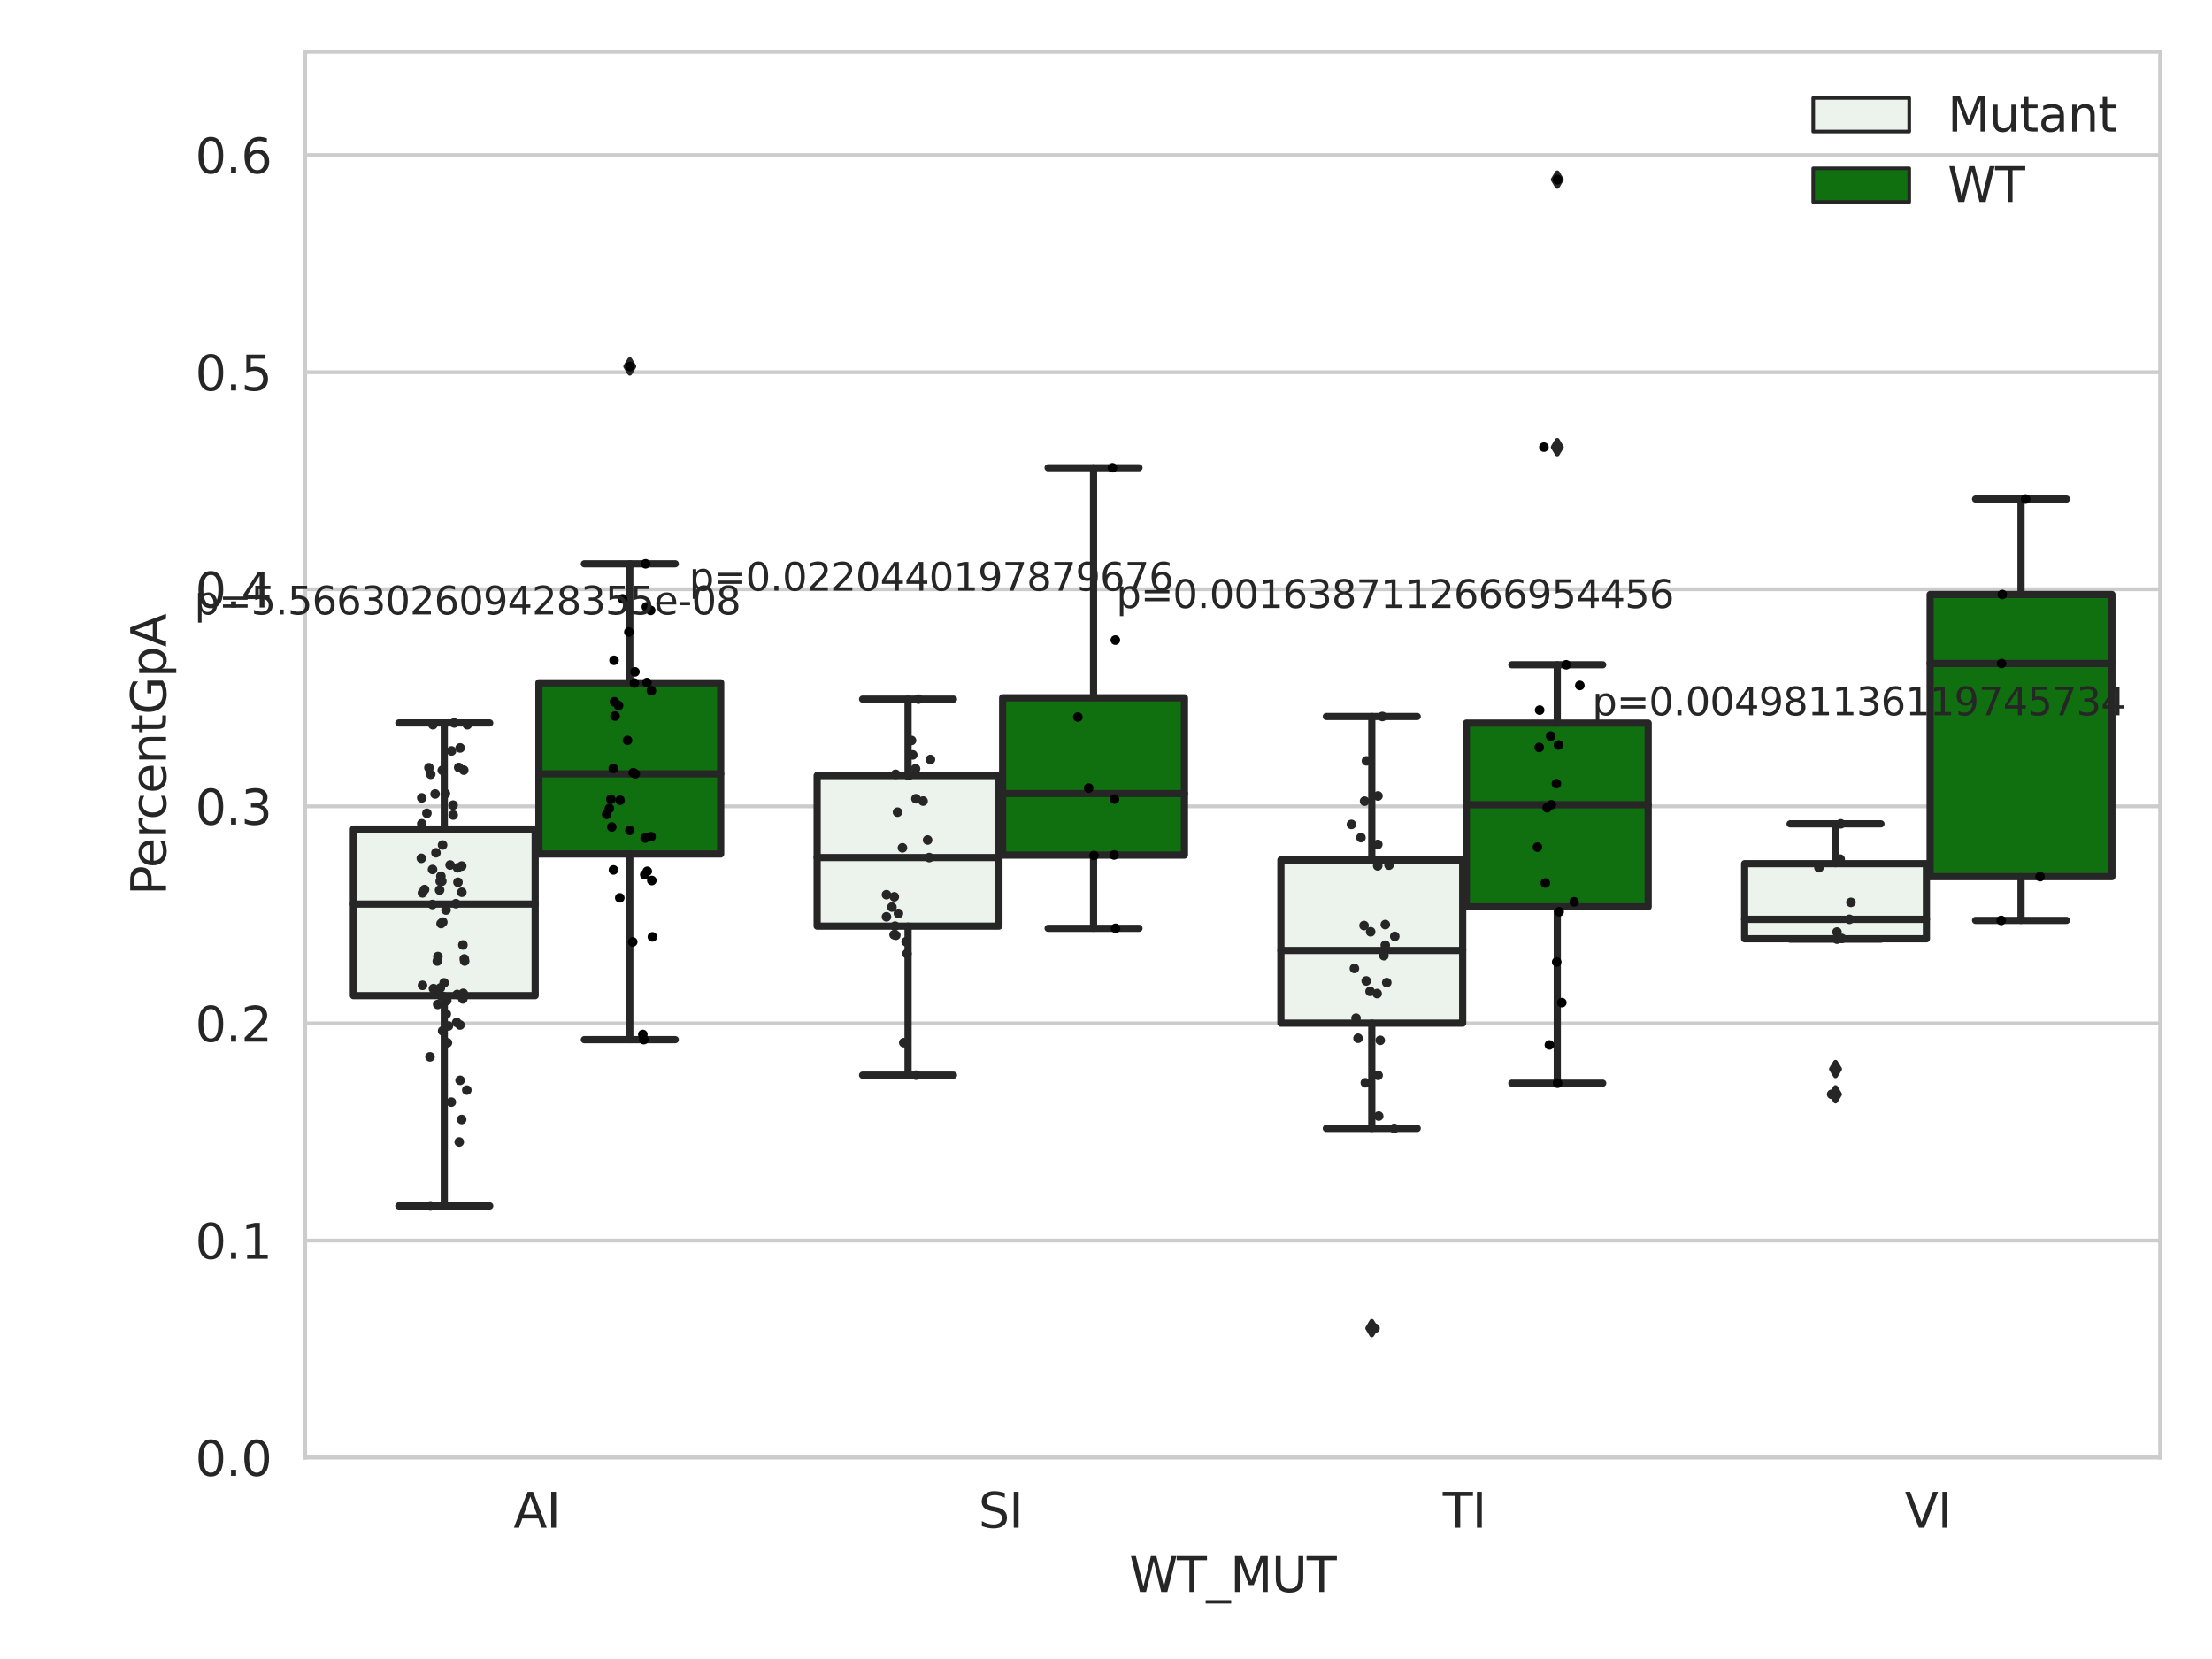<?xml version="1.0" encoding="utf-8" standalone="no"?>
<!DOCTYPE svg PUBLIC "-//W3C//DTD SVG 1.1//EN"
  "http://www.w3.org/Graphics/SVG/1.1/DTD/svg11.dtd">
<svg xmlns:xlink="http://www.w3.org/1999/xlink" width="460.8pt" height="345.6pt" viewBox="0 0 460.8 345.6" xmlns="http://www.w3.org/2000/svg" version="1.1">
 <defs>
  <style type="text/css">*{stroke-linejoin: round; stroke-linecap: butt}</style>
 </defs>
 <g id="figure_1">
  <g id="patch_1">
   <path d="M 0 345.6 
L 460.8 345.6 
L 460.8 0 
L 0 0 
z
" style="fill: #ffffff"/>
  </g>
  <g id="axes_1">
   <g id="patch_2">
    <path d="M 63.571 303.64 
L 450 303.64 
L 450 10.8 
L 63.571 10.8 
z
" style="fill: #ffffff"/>
   </g>
   <g id="matplotlib.axis_1">
    <g id="xtick_1">
     <g id="text_1">
      <!-- AI -->
      <g style="fill: #262626" transform="translate(106.98 318.238) scale(0.1 -0.1)">
       <defs>
        <path id="DejaVuSans-41" d="M 2188 4044 
L 1331 1722 
L 3047 1722 
L 2188 4044 
z
M 1831 4666 
L 2547 4666 
L 4325 0 
L 3669 0 
L 3244 1197 
L 1141 1197 
L 716 0 
L 50 0 
L 1831 4666 
z
" transform="scale(0.016)"/>
        <path id="DejaVuSans-49" d="M 628 4666 
L 1259 4666 
L 1259 0 
L 628 0 
L 628 4666 
z
" transform="scale(0.016)"/>
       </defs>
       <use xlink:href="#DejaVuSans-41"/>
       <use xlink:href="#DejaVuSans-49" x="68.408"/>
      </g>
     </g>
    </g>
    <g id="xtick_2">
     <g id="text_2">
      <!-- SI -->
      <g style="fill: #262626" transform="translate(203.833 318.238) scale(0.1 -0.1)">
       <defs>
        <path id="DejaVuSans-53" d="M 3425 4513 
L 3425 3897 
Q 3066 4069 2747 4153 
Q 2428 4238 2131 4238 
Q 1616 4238 1336 4038 
Q 1056 3838 1056 3469 
Q 1056 3159 1242 3001 
Q 1428 2844 1947 2747 
L 2328 2669 
Q 3034 2534 3370 2195 
Q 3706 1856 3706 1288 
Q 3706 609 3251 259 
Q 2797 -91 1919 -91 
Q 1588 -91 1214 -16 
Q 841 59 441 206 
L 441 856 
Q 825 641 1194 531 
Q 1563 422 1919 422 
Q 2459 422 2753 634 
Q 3047 847 3047 1241 
Q 3047 1584 2836 1778 
Q 2625 1972 2144 2069 
L 1759 2144 
Q 1053 2284 737 2584 
Q 422 2884 422 3419 
Q 422 4038 858 4394 
Q 1294 4750 2059 4750 
Q 2388 4750 2728 4690 
Q 3069 4631 3425 4513 
z
" transform="scale(0.016)"/>
       </defs>
       <use xlink:href="#DejaVuSans-53"/>
       <use xlink:href="#DejaVuSans-49" x="63.477"/>
      </g>
     </g>
    </g>
    <g id="xtick_3">
     <g id="text_3">
      <!-- TI -->
      <g style="fill: #262626" transform="translate(300.56 318.238) scale(0.1 -0.1)">
       <defs>
        <path id="DejaVuSans-54" d="M -19 4666 
L 3928 4666 
L 3928 4134 
L 2272 4134 
L 2272 0 
L 1638 0 
L 1638 4134 
L -19 4134 
L -19 4666 
z
" transform="scale(0.016)"/>
       </defs>
       <use xlink:href="#DejaVuSans-54"/>
       <use xlink:href="#DejaVuSans-49" x="61.084"/>
      </g>
     </g>
    </g>
    <g id="xtick_4">
     <g id="text_4">
      <!-- VI -->
      <g style="fill: #262626" transform="translate(396.801 318.238) scale(0.1 -0.1)">
       <defs>
        <path id="DejaVuSans-56" d="M 1831 0 
L 50 4666 
L 709 4666 
L 2188 738 
L 3669 4666 
L 4325 4666 
L 2547 0 
L 1831 0 
z
" transform="scale(0.016)"/>
       </defs>
       <use xlink:href="#DejaVuSans-56"/>
       <use xlink:href="#DejaVuSans-49" x="68.408"/>
      </g>
     </g>
    </g>
    <g id="text_5">
     <!-- WT_MUT -->
     <g style="fill: #262626" transform="translate(235.261 331.638) scale(0.1 -0.1)">
      <defs>
       <path id="DejaVuSans-57" d="M 213 4666 
L 850 4666 
L 1831 722 
L 2809 4666 
L 3519 4666 
L 4500 722 
L 5478 4666 
L 6119 4666 
L 4947 0 
L 4153 0 
L 3169 4050 
L 2175 0 
L 1381 0 
L 213 4666 
z
" transform="scale(0.016)"/>
       <path id="DejaVuSans-5f" d="M 3263 -1063 
L 3263 -1509 
L -63 -1509 
L -63 -1063 
L 3263 -1063 
z
" transform="scale(0.016)"/>
       <path id="DejaVuSans-4d" d="M 628 4666 
L 1569 4666 
L 2759 1491 
L 3956 4666 
L 4897 4666 
L 4897 0 
L 4281 0 
L 4281 4097 
L 3078 897 
L 2444 897 
L 1241 4097 
L 1241 0 
L 628 0 
L 628 4666 
z
" transform="scale(0.016)"/>
       <path id="DejaVuSans-55" d="M 556 4666 
L 1191 4666 
L 1191 1831 
Q 1191 1081 1462 751 
Q 1734 422 2344 422 
Q 2950 422 3222 751 
Q 3494 1081 3494 1831 
L 3494 4666 
L 4128 4666 
L 4128 1753 
Q 4128 841 3676 375 
Q 3225 -91 2344 -91 
Q 1459 -91 1007 375 
Q 556 841 556 1753 
L 556 4666 
z
" transform="scale(0.016)"/>
      </defs>
      <use xlink:href="#DejaVuSans-57"/>
      <use xlink:href="#DejaVuSans-54" x="98.877"/>
      <use xlink:href="#DejaVuSans-5f" x="159.961"/>
      <use xlink:href="#DejaVuSans-4d" x="209.961"/>
      <use xlink:href="#DejaVuSans-55" x="296.24"/>
      <use xlink:href="#DejaVuSans-54" x="369.434"/>
     </g>
    </g>
   </g>
   <g id="matplotlib.axis_2">
    <g id="ytick_1">
     <g id="line2d_1">
      <path d="M 63.571 303.64 
L 450 303.64 
" clip-path="url(#pa6d5878bde)" style="fill: none; stroke: #cccccc; stroke-width: 0.8; stroke-linecap: round"/>
     </g>
     <g id="text_6">
      <!-- 0.0 -->
      <g style="fill: #262626" transform="translate(40.668 307.439) scale(0.1 -0.1)">
       <defs>
        <path id="DejaVuSans-30" d="M 2034 4250 
Q 1547 4250 1301 3770 
Q 1056 3291 1056 2328 
Q 1056 1369 1301 889 
Q 1547 409 2034 409 
Q 2525 409 2770 889 
Q 3016 1369 3016 2328 
Q 3016 3291 2770 3770 
Q 2525 4250 2034 4250 
z
M 2034 4750 
Q 2819 4750 3233 4129 
Q 3647 3509 3647 2328 
Q 3647 1150 3233 529 
Q 2819 -91 2034 -91 
Q 1250 -91 836 529 
Q 422 1150 422 2328 
Q 422 3509 836 4129 
Q 1250 4750 2034 4750 
z
" transform="scale(0.016)"/>
        <path id="DejaVuSans-2e" d="M 684 794 
L 1344 794 
L 1344 0 
L 684 0 
L 684 794 
z
" transform="scale(0.016)"/>
       </defs>
       <use xlink:href="#DejaVuSans-30"/>
       <use xlink:href="#DejaVuSans-2e" x="63.623"/>
       <use xlink:href="#DejaVuSans-30" x="95.41"/>
      </g>
     </g>
    </g>
    <g id="ytick_2">
     <g id="line2d_2">
      <path d="M 63.571 258.418 
L 450 258.418 
" clip-path="url(#pa6d5878bde)" style="fill: none; stroke: #cccccc; stroke-width: 0.8; stroke-linecap: round"/>
     </g>
     <g id="text_7">
      <!-- 0.1 -->
      <g style="fill: #262626" transform="translate(40.668 262.218) scale(0.1 -0.1)">
       <defs>
        <path id="DejaVuSans-31" d="M 794 531 
L 1825 531 
L 1825 4091 
L 703 3866 
L 703 4441 
L 1819 4666 
L 2450 4666 
L 2450 531 
L 3481 531 
L 3481 0 
L 794 0 
L 794 531 
z
" transform="scale(0.016)"/>
       </defs>
       <use xlink:href="#DejaVuSans-30"/>
       <use xlink:href="#DejaVuSans-2e" x="63.623"/>
       <use xlink:href="#DejaVuSans-31" x="95.41"/>
      </g>
     </g>
    </g>
    <g id="ytick_3">
     <g id="line2d_3">
      <path d="M 63.571 213.197 
L 450 213.197 
" clip-path="url(#pa6d5878bde)" style="fill: none; stroke: #cccccc; stroke-width: 0.8; stroke-linecap: round"/>
     </g>
     <g id="text_8">
      <!-- 0.2 -->
      <g style="fill: #262626" transform="translate(40.668 216.996) scale(0.1 -0.1)">
       <defs>
        <path id="DejaVuSans-32" d="M 1228 531 
L 3431 531 
L 3431 0 
L 469 0 
L 469 531 
Q 828 903 1448 1529 
Q 2069 2156 2228 2338 
Q 2531 2678 2651 2914 
Q 2772 3150 2772 3378 
Q 2772 3750 2511 3984 
Q 2250 4219 1831 4219 
Q 1534 4219 1204 4116 
Q 875 4013 500 3803 
L 500 4441 
Q 881 4594 1212 4672 
Q 1544 4750 1819 4750 
Q 2544 4750 2975 4387 
Q 3406 4025 3406 3419 
Q 3406 3131 3298 2873 
Q 3191 2616 2906 2266 
Q 2828 2175 2409 1742 
Q 1991 1309 1228 531 
z
" transform="scale(0.016)"/>
       </defs>
       <use xlink:href="#DejaVuSans-30"/>
       <use xlink:href="#DejaVuSans-2e" x="63.623"/>
       <use xlink:href="#DejaVuSans-32" x="95.41"/>
      </g>
     </g>
    </g>
    <g id="ytick_4">
     <g id="line2d_4">
      <path d="M 63.571 167.975 
L 450 167.975 
" clip-path="url(#pa6d5878bde)" style="fill: none; stroke: #cccccc; stroke-width: 0.8; stroke-linecap: round"/>
     </g>
     <g id="text_9">
      <!-- 0.3 -->
      <g style="fill: #262626" transform="translate(40.668 171.775) scale(0.1 -0.1)">
       <defs>
        <path id="DejaVuSans-33" d="M 2597 2516 
Q 3050 2419 3304 2112 
Q 3559 1806 3559 1356 
Q 3559 666 3084 287 
Q 2609 -91 1734 -91 
Q 1441 -91 1130 -33 
Q 819 25 488 141 
L 488 750 
Q 750 597 1062 519 
Q 1375 441 1716 441 
Q 2309 441 2620 675 
Q 2931 909 2931 1356 
Q 2931 1769 2642 2001 
Q 2353 2234 1838 2234 
L 1294 2234 
L 1294 2753 
L 1863 2753 
Q 2328 2753 2575 2939 
Q 2822 3125 2822 3475 
Q 2822 3834 2567 4026 
Q 2313 4219 1838 4219 
Q 1578 4219 1281 4162 
Q 984 4106 628 3988 
L 628 4550 
Q 988 4650 1302 4700 
Q 1616 4750 1894 4750 
Q 2613 4750 3031 4423 
Q 3450 4097 3450 3541 
Q 3450 3153 3228 2886 
Q 3006 2619 2597 2516 
z
" transform="scale(0.016)"/>
       </defs>
       <use xlink:href="#DejaVuSans-30"/>
       <use xlink:href="#DejaVuSans-2e" x="63.623"/>
       <use xlink:href="#DejaVuSans-33" x="95.41"/>
      </g>
     </g>
    </g>
    <g id="ytick_5">
     <g id="line2d_5">
      <path d="M 63.571 122.754 
L 450 122.754 
" clip-path="url(#pa6d5878bde)" style="fill: none; stroke: #cccccc; stroke-width: 0.8; stroke-linecap: round"/>
     </g>
     <g id="text_10">
      <!-- 0.4 -->
      <g style="fill: #262626" transform="translate(40.668 126.553) scale(0.1 -0.1)">
       <defs>
        <path id="DejaVuSans-34" d="M 2419 4116 
L 825 1625 
L 2419 1625 
L 2419 4116 
z
M 2253 4666 
L 3047 4666 
L 3047 1625 
L 3713 1625 
L 3713 1100 
L 3047 1100 
L 3047 0 
L 2419 0 
L 2419 1100 
L 313 1100 
L 313 1709 
L 2253 4666 
z
" transform="scale(0.016)"/>
       </defs>
       <use xlink:href="#DejaVuSans-30"/>
       <use xlink:href="#DejaVuSans-2e" x="63.623"/>
       <use xlink:href="#DejaVuSans-34" x="95.41"/>
      </g>
     </g>
    </g>
    <g id="ytick_6">
     <g id="line2d_6">
      <path d="M 63.571 77.532 
L 450 77.532 
" clip-path="url(#pa6d5878bde)" style="fill: none; stroke: #cccccc; stroke-width: 0.8; stroke-linecap: round"/>
     </g>
     <g id="text_11">
      <!-- 0.5 -->
      <g style="fill: #262626" transform="translate(40.668 81.332) scale(0.1 -0.1)">
       <defs>
        <path id="DejaVuSans-35" d="M 691 4666 
L 3169 4666 
L 3169 4134 
L 1269 4134 
L 1269 2991 
Q 1406 3038 1543 3061 
Q 1681 3084 1819 3084 
Q 2600 3084 3056 2656 
Q 3513 2228 3513 1497 
Q 3513 744 3044 326 
Q 2575 -91 1722 -91 
Q 1428 -91 1123 -41 
Q 819 9 494 109 
L 494 744 
Q 775 591 1075 516 
Q 1375 441 1709 441 
Q 2250 441 2565 725 
Q 2881 1009 2881 1497 
Q 2881 1984 2565 2268 
Q 2250 2553 1709 2553 
Q 1456 2553 1204 2497 
Q 953 2441 691 2322 
L 691 4666 
z
" transform="scale(0.016)"/>
       </defs>
       <use xlink:href="#DejaVuSans-30"/>
       <use xlink:href="#DejaVuSans-2e" x="63.623"/>
       <use xlink:href="#DejaVuSans-35" x="95.41"/>
      </g>
     </g>
    </g>
    <g id="ytick_7">
     <g id="line2d_7">
      <path d="M 63.571 32.311 
L 450 32.311 
" clip-path="url(#pa6d5878bde)" style="fill: none; stroke: #cccccc; stroke-width: 0.8; stroke-linecap: round"/>
     </g>
     <g id="text_12">
      <!-- 0.6 -->
      <g style="fill: #262626" transform="translate(40.668 36.11) scale(0.1 -0.1)">
       <defs>
        <path id="DejaVuSans-36" d="M 2113 2584 
Q 1688 2584 1439 2293 
Q 1191 2003 1191 1497 
Q 1191 994 1439 701 
Q 1688 409 2113 409 
Q 2538 409 2786 701 
Q 3034 994 3034 1497 
Q 3034 2003 2786 2293 
Q 2538 2584 2113 2584 
z
M 3366 4563 
L 3366 3988 
Q 3128 4100 2886 4159 
Q 2644 4219 2406 4219 
Q 1781 4219 1451 3797 
Q 1122 3375 1075 2522 
Q 1259 2794 1537 2939 
Q 1816 3084 2150 3084 
Q 2853 3084 3261 2657 
Q 3669 2231 3669 1497 
Q 3669 778 3244 343 
Q 2819 -91 2113 -91 
Q 1303 -91 875 529 
Q 447 1150 447 2328 
Q 447 3434 972 4092 
Q 1497 4750 2381 4750 
Q 2619 4750 2861 4703 
Q 3103 4656 3366 4563 
z
" transform="scale(0.016)"/>
       </defs>
       <use xlink:href="#DejaVuSans-30"/>
       <use xlink:href="#DejaVuSans-2e" x="63.623"/>
       <use xlink:href="#DejaVuSans-36" x="95.41"/>
      </g>
     </g>
    </g>
    <g id="text_13">
     <!-- PercentGpA -->
     <g style="fill: #262626" transform="translate(34.588 186.497) rotate(-90) scale(0.1 -0.1)">
      <defs>
       <path id="DejaVuSans-50" d="M 1259 4147 
L 1259 2394 
L 2053 2394 
Q 2494 2394 2734 2622 
Q 2975 2850 2975 3272 
Q 2975 3691 2734 3919 
Q 2494 4147 2053 4147 
L 1259 4147 
z
M 628 4666 
L 2053 4666 
Q 2838 4666 3239 4311 
Q 3641 3956 3641 3272 
Q 3641 2581 3239 2228 
Q 2838 1875 2053 1875 
L 1259 1875 
L 1259 0 
L 628 0 
L 628 4666 
z
" transform="scale(0.016)"/>
       <path id="DejaVuSans-65" d="M 3597 1894 
L 3597 1613 
L 953 1613 
Q 991 1019 1311 708 
Q 1631 397 2203 397 
Q 2534 397 2845 478 
Q 3156 559 3463 722 
L 3463 178 
Q 3153 47 2828 -22 
Q 2503 -91 2169 -91 
Q 1331 -91 842 396 
Q 353 884 353 1716 
Q 353 2575 817 3079 
Q 1281 3584 2069 3584 
Q 2775 3584 3186 3129 
Q 3597 2675 3597 1894 
z
M 3022 2063 
Q 3016 2534 2758 2815 
Q 2500 3097 2075 3097 
Q 1594 3097 1305 2825 
Q 1016 2553 972 2059 
L 3022 2063 
z
" transform="scale(0.016)"/>
       <path id="DejaVuSans-72" d="M 2631 2963 
Q 2534 3019 2420 3045 
Q 2306 3072 2169 3072 
Q 1681 3072 1420 2755 
Q 1159 2438 1159 1844 
L 1159 0 
L 581 0 
L 581 3500 
L 1159 3500 
L 1159 2956 
Q 1341 3275 1631 3429 
Q 1922 3584 2338 3584 
Q 2397 3584 2469 3576 
Q 2541 3569 2628 3553 
L 2631 2963 
z
" transform="scale(0.016)"/>
       <path id="DejaVuSans-63" d="M 3122 3366 
L 3122 2828 
Q 2878 2963 2633 3030 
Q 2388 3097 2138 3097 
Q 1578 3097 1268 2742 
Q 959 2388 959 1747 
Q 959 1106 1268 751 
Q 1578 397 2138 397 
Q 2388 397 2633 464 
Q 2878 531 3122 666 
L 3122 134 
Q 2881 22 2623 -34 
Q 2366 -91 2075 -91 
Q 1284 -91 818 406 
Q 353 903 353 1747 
Q 353 2603 823 3093 
Q 1294 3584 2113 3584 
Q 2378 3584 2631 3529 
Q 2884 3475 3122 3366 
z
" transform="scale(0.016)"/>
       <path id="DejaVuSans-6e" d="M 3513 2113 
L 3513 0 
L 2938 0 
L 2938 2094 
Q 2938 2591 2744 2837 
Q 2550 3084 2163 3084 
Q 1697 3084 1428 2787 
Q 1159 2491 1159 1978 
L 1159 0 
L 581 0 
L 581 3500 
L 1159 3500 
L 1159 2956 
Q 1366 3272 1645 3428 
Q 1925 3584 2291 3584 
Q 2894 3584 3203 3211 
Q 3513 2838 3513 2113 
z
" transform="scale(0.016)"/>
       <path id="DejaVuSans-74" d="M 1172 4494 
L 1172 3500 
L 2356 3500 
L 2356 3053 
L 1172 3053 
L 1172 1153 
Q 1172 725 1289 603 
Q 1406 481 1766 481 
L 2356 481 
L 2356 0 
L 1766 0 
Q 1100 0 847 248 
Q 594 497 594 1153 
L 594 3053 
L 172 3053 
L 172 3500 
L 594 3500 
L 594 4494 
L 1172 4494 
z
" transform="scale(0.016)"/>
       <path id="DejaVuSans-47" d="M 3809 666 
L 3809 1919 
L 2778 1919 
L 2778 2438 
L 4434 2438 
L 4434 434 
Q 4069 175 3628 42 
Q 3188 -91 2688 -91 
Q 1594 -91 976 548 
Q 359 1188 359 2328 
Q 359 3472 976 4111 
Q 1594 4750 2688 4750 
Q 3144 4750 3555 4637 
Q 3966 4525 4313 4306 
L 4313 3634 
Q 3963 3931 3569 4081 
Q 3175 4231 2741 4231 
Q 1884 4231 1454 3753 
Q 1025 3275 1025 2328 
Q 1025 1384 1454 906 
Q 1884 428 2741 428 
Q 3075 428 3337 486 
Q 3600 544 3809 666 
z
" transform="scale(0.016)"/>
       <path id="DejaVuSans-70" d="M 1159 525 
L 1159 -1331 
L 581 -1331 
L 581 3500 
L 1159 3500 
L 1159 2969 
Q 1341 3281 1617 3432 
Q 1894 3584 2278 3584 
Q 2916 3584 3314 3078 
Q 3713 2572 3713 1747 
Q 3713 922 3314 415 
Q 2916 -91 2278 -91 
Q 1894 -91 1617 61 
Q 1341 213 1159 525 
z
M 3116 1747 
Q 3116 2381 2855 2742 
Q 2594 3103 2138 3103 
Q 1681 3103 1420 2742 
Q 1159 2381 1159 1747 
Q 1159 1113 1420 752 
Q 1681 391 2138 391 
Q 2594 391 2855 752 
Q 3116 1113 3116 1747 
z
" transform="scale(0.016)"/>
      </defs>
      <use xlink:href="#DejaVuSans-50"/>
      <use xlink:href="#DejaVuSans-65" x="56.678"/>
      <use xlink:href="#DejaVuSans-72" x="118.201"/>
      <use xlink:href="#DejaVuSans-63" x="157.064"/>
      <use xlink:href="#DejaVuSans-65" x="212.045"/>
      <use xlink:href="#DejaVuSans-6e" x="273.568"/>
      <use xlink:href="#DejaVuSans-74" x="336.947"/>
      <use xlink:href="#DejaVuSans-47" x="376.156"/>
      <use xlink:href="#DejaVuSans-70" x="453.646"/>
      <use xlink:href="#DejaVuSans-41" x="517.123"/>
     </g>
    </g>
   </g>
   <g id="patch_3">
    <path d="M 73.618 207.409 
L 111.488 207.409 
L 111.488 172.711 
L 73.618 172.711 
L 73.618 207.409 
z
" clip-path="url(#pa6d5878bde)" style="fill: #ecf2ec; stroke: #262626; stroke-width: 1.5; stroke-linejoin: miter"/>
   </g>
   <g id="patch_4">
    <path d="M 112.261 177.904 
L 150.131 177.904 
L 150.131 142.242 
L 112.261 142.242 
L 112.261 177.904 
z
" clip-path="url(#pa6d5878bde)" style="fill: #107010; stroke: #262626; stroke-width: 1.5; stroke-linejoin: miter"/>
   </g>
   <g id="patch_5">
    <path d="M 170.226 192.933 
L 208.096 192.933 
L 208.096 161.558 
L 170.226 161.558 
L 170.226 192.933 
z
" clip-path="url(#pa6d5878bde)" style="fill: #ecf2ec; stroke: #262626; stroke-width: 1.5; stroke-linejoin: miter"/>
   </g>
   <g id="patch_6">
    <path d="M 208.868 178.133 
L 246.738 178.133 
L 246.738 145.367 
L 208.868 145.367 
L 208.868 178.133 
z
" clip-path="url(#pa6d5878bde)" style="fill: #107010; stroke: #262626; stroke-width: 1.5; stroke-linejoin: miter"/>
   </g>
   <g id="patch_7">
    <path d="M 266.833 213.149 
L 304.703 213.149 
L 304.703 179.142 
L 266.833 179.142 
L 266.833 213.149 
z
" clip-path="url(#pa6d5878bde)" style="fill: #ecf2ec; stroke: #262626; stroke-width: 1.5; stroke-linejoin: miter"/>
   </g>
   <g id="patch_8">
    <path d="M 305.476 188.903 
L 343.346 188.903 
L 343.346 150.636 
L 305.476 150.636 
L 305.476 188.903 
z
" clip-path="url(#pa6d5878bde)" style="fill: #107010; stroke: #262626; stroke-width: 1.5; stroke-linejoin: miter"/>
   </g>
   <g id="patch_9">
    <path d="M 363.44 195.567 
L 401.31 195.567 
L 401.31 179.92 
L 363.44 179.92 
L 363.44 195.567 
z
" clip-path="url(#pa6d5878bde)" style="fill: #ecf2ec; stroke: #262626; stroke-width: 1.5; stroke-linejoin: miter"/>
   </g>
   <g id="patch_10">
    <path d="M 402.083 182.626 
L 439.953 182.626 
L 439.953 123.842 
L 402.083 123.842 
L 402.083 182.626 
z
" clip-path="url(#pa6d5878bde)" style="fill: #107010; stroke: #262626; stroke-width: 1.5; stroke-linejoin: miter"/>
   </g>
   <g id="patch_11">
    <path d="M 111.875 303.64 
L 111.875 303.64 
L 111.875 303.64 
L 111.875 303.64 
z
" clip-path="url(#pa6d5878bde)" style="fill: #ecf2ec; stroke: #262626; stroke-width: 0.75; stroke-linejoin: miter"/>
   </g>
   <g id="patch_12">
    <path d="M 111.875 303.64 
L 111.875 303.64 
L 111.875 303.64 
L 111.875 303.64 
z
" clip-path="url(#pa6d5878bde)" style="fill: #107010; stroke: #262626; stroke-width: 0.75; stroke-linejoin: miter"/>
   </g>
   <g id="PathCollection_1"/>
   <g id="PathCollection_2"/>
   <g id="line2d_8">
    <path d="M 92.553 207.409 
L 92.553 251.221 
" clip-path="url(#pa6d5878bde)" style="fill: none; stroke: #262626; stroke-width: 1.5; stroke-linecap: round"/>
   </g>
   <g id="line2d_9">
    <path d="M 92.553 172.711 
L 92.553 150.605 
" clip-path="url(#pa6d5878bde)" style="fill: none; stroke: #262626; stroke-width: 1.5; stroke-linecap: round"/>
   </g>
   <g id="line2d_10">
    <path d="M 83.086 251.221 
L 102.021 251.221 
" clip-path="url(#pa6d5878bde)" style="fill: none; stroke: #262626; stroke-width: 1.5; stroke-linecap: round"/>
   </g>
   <g id="line2d_11">
    <path d="M 83.086 150.605 
L 102.021 150.605 
" clip-path="url(#pa6d5878bde)" style="fill: none; stroke: #262626; stroke-width: 1.5; stroke-linecap: round"/>
   </g>
   <g id="line2d_12"/>
   <g id="line2d_13">
    <path d="M 131.196 177.904 
L 131.196 216.582 
" clip-path="url(#pa6d5878bde)" style="fill: none; stroke: #262626; stroke-width: 1.5; stroke-linecap: round"/>
   </g>
   <g id="line2d_14">
    <path d="M 131.196 142.242 
L 131.196 117.444 
" clip-path="url(#pa6d5878bde)" style="fill: none; stroke: #262626; stroke-width: 1.5; stroke-linecap: round"/>
   </g>
   <g id="line2d_15">
    <path d="M 121.729 216.582 
L 140.664 216.582 
" clip-path="url(#pa6d5878bde)" style="fill: none; stroke: #262626; stroke-width: 1.5; stroke-linecap: round"/>
   </g>
   <g id="line2d_16">
    <path d="M 121.729 117.444 
L 140.664 117.444 
" clip-path="url(#pa6d5878bde)" style="fill: none; stroke: #262626; stroke-width: 1.5; stroke-linecap: round"/>
   </g>
   <g id="line2d_17">
    <defs>
     <path id="m9ddd8c37ac" d="M -0 1.414 
L 0.849 0 
L 0 -1.414 
L -0.849 -0 
z
" style="stroke: #262626; stroke-linejoin: miter"/>
    </defs>
    <g clip-path="url(#pa6d5878bde)">
     <use xlink:href="#m9ddd8c37ac" x="131.196" y="76.331" style="fill: #262626; stroke: #262626; stroke-linejoin: miter"/>
    </g>
   </g>
   <g id="line2d_18">
    <path d="M 189.161 192.933 
L 189.161 223.977 
" clip-path="url(#pa6d5878bde)" style="fill: none; stroke: #262626; stroke-width: 1.5; stroke-linecap: round"/>
   </g>
   <g id="line2d_19">
    <path d="M 189.161 161.558 
L 189.161 145.646 
" clip-path="url(#pa6d5878bde)" style="fill: none; stroke: #262626; stroke-width: 1.5; stroke-linecap: round"/>
   </g>
   <g id="line2d_20">
    <path d="M 179.693 223.977 
L 198.628 223.977 
" clip-path="url(#pa6d5878bde)" style="fill: none; stroke: #262626; stroke-width: 1.5; stroke-linecap: round"/>
   </g>
   <g id="line2d_21">
    <path d="M 179.693 145.646 
L 198.628 145.646 
" clip-path="url(#pa6d5878bde)" style="fill: none; stroke: #262626; stroke-width: 1.5; stroke-linecap: round"/>
   </g>
   <g id="line2d_22"/>
   <g id="line2d_23">
    <path d="M 227.803 178.133 
L 227.803 193.387 
" clip-path="url(#pa6d5878bde)" style="fill: none; stroke: #262626; stroke-width: 1.5; stroke-linecap: round"/>
   </g>
   <g id="line2d_24">
    <path d="M 227.803 145.367 
L 227.803 97.449 
" clip-path="url(#pa6d5878bde)" style="fill: none; stroke: #262626; stroke-width: 1.5; stroke-linecap: round"/>
   </g>
   <g id="line2d_25">
    <path d="M 218.336 193.387 
L 237.271 193.387 
" clip-path="url(#pa6d5878bde)" style="fill: none; stroke: #262626; stroke-width: 1.5; stroke-linecap: round"/>
   </g>
   <g id="line2d_26">
    <path d="M 218.336 97.449 
L 237.271 97.449 
" clip-path="url(#pa6d5878bde)" style="fill: none; stroke: #262626; stroke-width: 1.5; stroke-linecap: round"/>
   </g>
   <g id="line2d_27"/>
   <g id="line2d_28">
    <path d="M 285.768 213.149 
L 285.768 235.071 
" clip-path="url(#pa6d5878bde)" style="fill: none; stroke: #262626; stroke-width: 1.5; stroke-linecap: round"/>
   </g>
   <g id="line2d_29">
    <path d="M 285.768 179.142 
L 285.768 149.259 
" clip-path="url(#pa6d5878bde)" style="fill: none; stroke: #262626; stroke-width: 1.5; stroke-linecap: round"/>
   </g>
   <g id="line2d_30">
    <path d="M 276.3 235.071 
L 295.235 235.071 
" clip-path="url(#pa6d5878bde)" style="fill: none; stroke: #262626; stroke-width: 1.5; stroke-linecap: round"/>
   </g>
   <g id="line2d_31">
    <path d="M 276.3 149.259 
L 295.235 149.259 
" clip-path="url(#pa6d5878bde)" style="fill: none; stroke: #262626; stroke-width: 1.5; stroke-linecap: round"/>
   </g>
   <g id="line2d_32">
    <g clip-path="url(#pa6d5878bde)">
     <use xlink:href="#m9ddd8c37ac" x="285.768" y="276.684" style="fill: #262626; stroke: #262626; stroke-linejoin: miter"/>
    </g>
   </g>
   <g id="line2d_33">
    <path d="M 324.411 188.903 
L 324.411 225.652 
" clip-path="url(#pa6d5878bde)" style="fill: none; stroke: #262626; stroke-width: 1.5; stroke-linecap: round"/>
   </g>
   <g id="line2d_34">
    <path d="M 324.411 150.636 
L 324.411 138.49 
" clip-path="url(#pa6d5878bde)" style="fill: none; stroke: #262626; stroke-width: 1.5; stroke-linecap: round"/>
   </g>
   <g id="line2d_35">
    <path d="M 314.943 225.652 
L 333.878 225.652 
" clip-path="url(#pa6d5878bde)" style="fill: none; stroke: #262626; stroke-width: 1.5; stroke-linecap: round"/>
   </g>
   <g id="line2d_36">
    <path d="M 314.943 138.49 
L 333.878 138.49 
" clip-path="url(#pa6d5878bde)" style="fill: none; stroke: #262626; stroke-width: 1.5; stroke-linecap: round"/>
   </g>
   <g id="line2d_37">
    <g clip-path="url(#pa6d5878bde)">
     <use xlink:href="#m9ddd8c37ac" x="324.411" y="37.422" style="fill: #262626; stroke: #262626; stroke-linejoin: miter"/>
     <use xlink:href="#m9ddd8c37ac" x="324.411" y="93.15" style="fill: #262626; stroke: #262626; stroke-linejoin: miter"/>
    </g>
   </g>
   <g id="line2d_38">
    <path d="M 382.375 195.567 
L 382.375 195.639 
" clip-path="url(#pa6d5878bde)" style="fill: none; stroke: #262626; stroke-width: 1.5; stroke-linecap: round"/>
   </g>
   <g id="line2d_39">
    <path d="M 382.375 179.92 
L 382.375 171.62 
" clip-path="url(#pa6d5878bde)" style="fill: none; stroke: #262626; stroke-width: 1.5; stroke-linecap: round"/>
   </g>
   <g id="line2d_40">
    <path d="M 372.907 195.639 
L 391.842 195.639 
" clip-path="url(#pa6d5878bde)" style="fill: none; stroke: #262626; stroke-width: 1.5; stroke-linecap: round"/>
   </g>
   <g id="line2d_41">
    <path d="M 372.907 171.62 
L 391.842 171.62 
" clip-path="url(#pa6d5878bde)" style="fill: none; stroke: #262626; stroke-width: 1.5; stroke-linecap: round"/>
   </g>
   <g id="line2d_42">
    <g clip-path="url(#pa6d5878bde)">
     <use xlink:href="#m9ddd8c37ac" x="382.375" y="222.699" style="fill: #262626; stroke: #262626; stroke-linejoin: miter"/>
     <use xlink:href="#m9ddd8c37ac" x="382.375" y="227.968" style="fill: #262626; stroke: #262626; stroke-linejoin: miter"/>
    </g>
   </g>
   <g id="line2d_43">
    <path d="M 421.018 182.626 
L 421.018 191.739 
" clip-path="url(#pa6d5878bde)" style="fill: none; stroke: #262626; stroke-width: 1.5; stroke-linecap: round"/>
   </g>
   <g id="line2d_44">
    <path d="M 421.018 123.842 
L 421.018 103.966 
" clip-path="url(#pa6d5878bde)" style="fill: none; stroke: #262626; stroke-width: 1.5; stroke-linecap: round"/>
   </g>
   <g id="line2d_45">
    <path d="M 411.55 191.739 
L 430.485 191.739 
" clip-path="url(#pa6d5878bde)" style="fill: none; stroke: #262626; stroke-width: 1.5; stroke-linecap: round"/>
   </g>
   <g id="line2d_46">
    <path d="M 411.55 103.966 
L 430.485 103.966 
" clip-path="url(#pa6d5878bde)" style="fill: none; stroke: #262626; stroke-width: 1.5; stroke-linecap: round"/>
   </g>
   <g id="line2d_47"/>
   <g id="line2d_48">
    <path d="M 73.618 188.343 
L 111.488 188.343 
" clip-path="url(#pa6d5878bde)" style="fill: none; stroke: #262626; stroke-width: 1.5; stroke-linecap: round"/>
   </g>
   <g id="line2d_49">
    <path d="M 112.261 161.211 
L 150.131 161.211 
" clip-path="url(#pa6d5878bde)" style="fill: none; stroke: #262626; stroke-width: 1.5; stroke-linecap: round"/>
   </g>
   <g id="line2d_50">
    <path d="M 170.226 178.648 
L 208.096 178.648 
" clip-path="url(#pa6d5878bde)" style="fill: none; stroke: #262626; stroke-width: 1.5; stroke-linecap: round"/>
   </g>
   <g id="line2d_51">
    <path d="M 208.868 165.306 
L 246.738 165.306 
" clip-path="url(#pa6d5878bde)" style="fill: none; stroke: #262626; stroke-width: 1.5; stroke-linecap: round"/>
   </g>
   <g id="line2d_52">
    <path d="M 266.833 197.992 
L 304.703 197.992 
" clip-path="url(#pa6d5878bde)" style="fill: none; stroke: #262626; stroke-width: 1.5; stroke-linecap: round"/>
   </g>
   <g id="line2d_53">
    <path d="M 305.476 167.639 
L 343.346 167.639 
" clip-path="url(#pa6d5878bde)" style="fill: none; stroke: #262626; stroke-width: 1.5; stroke-linecap: round"/>
   </g>
   <g id="line2d_54">
    <path d="M 363.44 191.515 
L 401.31 191.515 
" clip-path="url(#pa6d5878bde)" style="fill: none; stroke: #262626; stroke-width: 1.5; stroke-linecap: round"/>
   </g>
   <g id="line2d_55">
    <path d="M 402.083 138.222 
L 439.953 138.222 
" clip-path="url(#pa6d5878bde)" style="fill: none; stroke: #262626; stroke-width: 1.5; stroke-linecap: round"/>
   </g>
   <g id="patch_13">
    <path d="M 63.571 303.64 
L 63.571 10.8 
" style="fill: none; stroke: #cccccc; stroke-width: 0.8; stroke-linejoin: miter; stroke-linecap: square"/>
   </g>
   <g id="patch_14">
    <path d="M 450 303.64 
L 450 10.8 
" style="fill: none; stroke: #cccccc; stroke-width: 0.8; stroke-linejoin: miter; stroke-linecap: square"/>
   </g>
   <g id="patch_15">
    <path d="M 63.571 303.64 
L 450 303.64 
" style="fill: none; stroke: #cccccc; stroke-width: 0.8; stroke-linejoin: miter; stroke-linecap: square"/>
   </g>
   <g id="patch_16">
    <path d="M 63.571 10.8 
L 450 10.8 
" style="fill: none; stroke: #cccccc; stroke-width: 0.8; stroke-linejoin: miter; stroke-linecap: square"/>
   </g>
   <g id="PathCollection_3">
    <defs>
     <path id="C0_0_9b6916cb94" d="M 0 1 
C 0.265 1 0.52 0.895 0.707 0.707 
C 0.895 0.52 1 0.265 1 -0 
C 1 -0.265 0.895 -0.52 0.707 -0.707 
C 0.52 -0.895 0.265 -1 0 -1 
C -0.265 -1 -0.52 -0.895 -0.707 -0.707 
C -0.895 -0.52 -1 -0.265 -1 0 
C -1 0.265 -0.895 0.52 -0.707 0.707 
C -0.52 0.895 -0.265 1 0 1 
z
"/>
    </defs>
    <g clip-path="url(#pa6d5878bde)">
     <use xlink:href="#C0_0_9b6916cb94" x="95.666" y="237.901" style="fill: #262626"/>
    </g>
    <g clip-path="url(#pa6d5878bde)">
     <use xlink:href="#C0_0_9b6916cb94" x="90.819" y="177.65" style="fill: #262626"/>
    </g>
    <g clip-path="url(#pa6d5878bde)">
     <use xlink:href="#C0_0_9b6916cb94" x="90.182" y="150.967" style="fill: #262626"/>
    </g>
    <g clip-path="url(#pa6d5878bde)">
     <use xlink:href="#C0_0_9b6916cb94" x="90.083" y="188.43" style="fill: #262626"/>
    </g>
    <g clip-path="url(#pa6d5878bde)">
     <use xlink:href="#C0_0_9b6916cb94" x="94.061" y="156.429" style="fill: #262626"/>
    </g>
    <g clip-path="url(#pa6d5878bde)">
     <use xlink:href="#C0_0_9b6916cb94" x="94.387" y="167.716" style="fill: #262626"/>
    </g>
    <g clip-path="url(#pa6d5878bde)">
     <use xlink:href="#C0_0_9b6916cb94" x="96.611" y="160.437" style="fill: #262626"/>
    </g>
    <g clip-path="url(#pa6d5878bde)">
     <use xlink:href="#C0_0_9b6916cb94" x="92.141" y="160.471" style="fill: #262626"/>
    </g>
    <g clip-path="url(#pa6d5878bde)">
     <use xlink:href="#C0_0_9b6916cb94" x="89.726" y="161.295" style="fill: #262626"/>
    </g>
    <g clip-path="url(#pa6d5878bde)">
     <use xlink:href="#C0_0_9b6916cb94" x="97.244" y="227.092" style="fill: #262626"/>
    </g>
    <g clip-path="url(#pa6d5878bde)">
     <use xlink:href="#C0_0_9b6916cb94" x="89.579" y="220.161" style="fill: #262626"/>
    </g>
    <g clip-path="url(#pa6d5878bde)">
     <use xlink:href="#C0_0_9b6916cb94" x="92.522" y="204.746" style="fill: #262626"/>
    </g>
    <g clip-path="url(#pa6d5878bde)">
     <use xlink:href="#C0_0_9b6916cb94" x="90.643" y="165.398" style="fill: #262626"/>
    </g>
    <g clip-path="url(#pa6d5878bde)">
     <use xlink:href="#C0_0_9b6916cb94" x="91.095" y="200.21" style="fill: #262626"/>
    </g>
    <g clip-path="url(#pa6d5878bde)">
     <use xlink:href="#C0_0_9b6916cb94" x="89.354" y="159.929" style="fill: #262626"/>
    </g>
    <g clip-path="url(#pa6d5878bde)">
     <use xlink:href="#C0_0_9b6916cb94" x="87.861" y="171.605" style="fill: #262626"/>
    </g>
    <g clip-path="url(#pa6d5878bde)">
     <use xlink:href="#C0_0_9b6916cb94" x="95.831" y="213.528" style="fill: #262626"/>
    </g>
    <g clip-path="url(#pa6d5878bde)">
     <use xlink:href="#C0_0_9b6916cb94" x="87.864" y="166.206" style="fill: #262626"/>
    </g>
    <g clip-path="url(#pa6d5878bde)">
     <use xlink:href="#C0_0_9b6916cb94" x="93.21" y="217.233" style="fill: #262626"/>
    </g>
    <g clip-path="url(#pa6d5878bde)">
     <use xlink:href="#C0_0_9b6916cb94" x="91.733" y="205.808" style="fill: #262626"/>
    </g>
    <g clip-path="url(#pa6d5878bde)">
     <use xlink:href="#C0_0_9b6916cb94" x="91.575" y="185.415" style="fill: #262626"/>
    </g>
    <g clip-path="url(#pa6d5878bde)">
     <use xlink:href="#C0_0_9b6916cb94" x="92.917" y="189.58" style="fill: #262626"/>
    </g>
    <g clip-path="url(#pa6d5878bde)">
     <use xlink:href="#C0_0_9b6916cb94" x="88.014" y="205.264" style="fill: #262626"/>
    </g>
    <g clip-path="url(#pa6d5878bde)">
     <use xlink:href="#C0_0_9b6916cb94" x="92.245" y="192.093" style="fill: #262626"/>
    </g>
    <g clip-path="url(#pa6d5878bde)">
     <use xlink:href="#C0_0_9b6916cb94" x="92.209" y="214.756" style="fill: #262626"/>
    </g>
    <g clip-path="url(#pa6d5878bde)">
     <use xlink:href="#C0_0_9b6916cb94" x="91.696" y="183.594" style="fill: #262626"/>
    </g>
    <g clip-path="url(#pa6d5878bde)">
     <use xlink:href="#C0_0_9b6916cb94" x="89.67" y="251.221" style="fill: #262626"/>
    </g>
    <g clip-path="url(#pa6d5878bde)">
     <use xlink:href="#C0_0_9b6916cb94" x="96.205" y="185.876" style="fill: #262626"/>
    </g>
    <g clip-path="url(#pa6d5878bde)">
     <use xlink:href="#C0_0_9b6916cb94" x="90.297" y="205.95" style="fill: #262626"/>
    </g>
    <g clip-path="url(#pa6d5878bde)">
     <use xlink:href="#C0_0_9b6916cb94" x="96.425" y="196.85" style="fill: #262626"/>
    </g>
    <g clip-path="url(#pa6d5878bde)">
     <use xlink:href="#C0_0_9b6916cb94" x="94.619" y="150.605" style="fill: #262626"/>
    </g>
    <g clip-path="url(#pa6d5878bde)">
     <use xlink:href="#C0_0_9b6916cb94" x="95.402" y="183.789" style="fill: #262626"/>
    </g>
    <g clip-path="url(#pa6d5878bde)">
     <use xlink:href="#C0_0_9b6916cb94" x="94.016" y="229.609" style="fill: #262626"/>
    </g>
    <g clip-path="url(#pa6d5878bde)">
     <use xlink:href="#C0_0_9b6916cb94" x="94.974" y="188.257" style="fill: #262626"/>
    </g>
    <g clip-path="url(#pa6d5878bde)">
     <use xlink:href="#C0_0_9b6916cb94" x="91.842" y="182.536" style="fill: #262626"/>
    </g>
    <g clip-path="url(#pa6d5878bde)">
     <use xlink:href="#C0_0_9b6916cb94" x="92.793" y="165.328" style="fill: #262626"/>
    </g>
    <g clip-path="url(#pa6d5878bde)">
     <use xlink:href="#C0_0_9b6916cb94" x="92.968" y="211.239" style="fill: #262626"/>
    </g>
    <g clip-path="url(#pa6d5878bde)">
     <use xlink:href="#C0_0_9b6916cb94" x="96.412" y="208.092" style="fill: #262626"/>
    </g>
    <g clip-path="url(#pa6d5878bde)">
     <use xlink:href="#C0_0_9b6916cb94" x="95.559" y="159.874" style="fill: #262626"/>
    </g>
    <g clip-path="url(#pa6d5878bde)">
     <use xlink:href="#C0_0_9b6916cb94" x="96.508" y="206.929" style="fill: #262626"/>
    </g>
    <g clip-path="url(#pa6d5878bde)">
     <use xlink:href="#C0_0_9b6916cb94" x="87.769" y="178.805" style="fill: #262626"/>
    </g>
    <g clip-path="url(#pa6d5878bde)">
     <use xlink:href="#C0_0_9b6916cb94" x="91.886" y="192.398" style="fill: #262626"/>
    </g>
    <g clip-path="url(#pa6d5878bde)">
     <use xlink:href="#C0_0_9b6916cb94" x="96.797" y="200.203" style="fill: #262626"/>
    </g>
    <g clip-path="url(#pa6d5878bde)">
     <use xlink:href="#C0_0_9b6916cb94" x="95.323" y="180.788" style="fill: #262626"/>
    </g>
    <g clip-path="url(#pa6d5878bde)">
     <use xlink:href="#C0_0_9b6916cb94" x="88.007" y="186.006" style="fill: #262626"/>
    </g>
    <g clip-path="url(#pa6d5878bde)">
     <use xlink:href="#C0_0_9b6916cb94" x="93.414" y="213.732" style="fill: #262626"/>
    </g>
    <g clip-path="url(#pa6d5878bde)">
     <use xlink:href="#C0_0_9b6916cb94" x="91.221" y="199.268" style="fill: #262626"/>
    </g>
    <g clip-path="url(#pa6d5878bde)">
     <use xlink:href="#C0_0_9b6916cb94" x="92.196" y="176.029" style="fill: #262626"/>
    </g>
    <g clip-path="url(#pa6d5878bde)">
     <use xlink:href="#C0_0_9b6916cb94" x="88.929" y="169.421" style="fill: #262626"/>
    </g>
    <g clip-path="url(#pa6d5878bde)">
     <use xlink:href="#C0_0_9b6916cb94" x="88.445" y="185.307" style="fill: #262626"/>
    </g>
    <g clip-path="url(#pa6d5878bde)">
     <use xlink:href="#C0_0_9b6916cb94" x="95.223" y="207.169" style="fill: #262626"/>
    </g>
    <g clip-path="url(#pa6d5878bde)">
     <use xlink:href="#C0_0_9b6916cb94" x="95.138" y="213" style="fill: #262626"/>
    </g>
    <g clip-path="url(#pa6d5878bde)">
     <use xlink:href="#C0_0_9b6916cb94" x="95.846" y="225.057" style="fill: #262626"/>
    </g>
    <g clip-path="url(#pa6d5878bde)">
     <use xlink:href="#C0_0_9b6916cb94" x="94.407" y="169.792" style="fill: #262626"/>
    </g>
    <g clip-path="url(#pa6d5878bde)">
     <use xlink:href="#C0_0_9b6916cb94" x="95.854" y="155.806" style="fill: #262626"/>
    </g>
    <g clip-path="url(#pa6d5878bde)">
     <use xlink:href="#C0_0_9b6916cb94" x="93.065" y="208.431" style="fill: #262626"/>
    </g>
    <g clip-path="url(#pa6d5878bde)">
     <use xlink:href="#C0_0_9b6916cb94" x="90.104" y="181.129" style="fill: #262626"/>
    </g>
    <g clip-path="url(#pa6d5878bde)">
     <use xlink:href="#C0_0_9b6916cb94" x="96.185" y="180.416" style="fill: #262626"/>
    </g>
    <g clip-path="url(#pa6d5878bde)">
     <use xlink:href="#C0_0_9b6916cb94" x="91.926" y="207.489" style="fill: #262626"/>
    </g>
    <g clip-path="url(#pa6d5878bde)">
     <use xlink:href="#C0_0_9b6916cb94" x="96.171" y="233.216" style="fill: #262626"/>
    </g>
    <g clip-path="url(#pa6d5878bde)">
     <use xlink:href="#C0_0_9b6916cb94" x="92.04" y="183.569" style="fill: #262626"/>
    </g>
    <g clip-path="url(#pa6d5878bde)">
     <use xlink:href="#C0_0_9b6916cb94" x="96.716" y="199.756" style="fill: #262626"/>
    </g>
    <g clip-path="url(#pa6d5878bde)">
     <use xlink:href="#C0_0_9b6916cb94" x="91.173" y="209.247" style="fill: #262626"/>
    </g>
    <g clip-path="url(#pa6d5878bde)">
     <use xlink:href="#C0_0_9b6916cb94" x="90.513" y="207.116" style="fill: #262626"/>
    </g>
    <g clip-path="url(#pa6d5878bde)">
     <use xlink:href="#C0_0_9b6916cb94" x="97.355" y="150.972" style="fill: #262626"/>
    </g>
    <g clip-path="url(#pa6d5878bde)">
     <use xlink:href="#C0_0_9b6916cb94" x="93.768" y="180.198" style="fill: #262626"/>
    </g>
   </g>
   <g id="PathCollection_4">
    <defs>
     <path id="C1_0_64272d3fce" d="M 0 1 
C 0.265 1 0.52 0.895 0.707 0.707 
C 0.895 0.52 1 0.265 1 -0 
C 1 -0.265 0.895 -0.52 0.707 -0.707 
C 0.52 -0.895 0.265 -1 0 -1 
C -0.265 -1 -0.52 -0.895 -0.707 -0.707 
C -0.895 -0.52 -1 -0.265 -1 0 
C -1 0.265 -0.895 0.52 -0.707 0.707 
C -0.52 0.895 -0.265 1 0 1 
z
"/>
    </defs>
    <g clip-path="url(#pa6d5878bde)">
     <use xlink:href="#C1_0_64272d3fce" x="129.11" y="187.039"/>
    </g>
    <g clip-path="url(#pa6d5878bde)">
     <use xlink:href="#C1_0_64272d3fce" x="128.009" y="146.195"/>
    </g>
    <g clip-path="url(#pa6d5878bde)">
     <use xlink:href="#C1_0_64272d3fce" x="134.395" y="174.585"/>
    </g>
    <g clip-path="url(#pa6d5878bde)">
     <use xlink:href="#C1_0_64272d3fce" x="132.326" y="161.211"/>
    </g>
    <g clip-path="url(#pa6d5878bde)">
     <use xlink:href="#C1_0_64272d3fce" x="134.834" y="181.504"/>
    </g>
    <g clip-path="url(#pa6d5878bde)">
     <use xlink:href="#C1_0_64272d3fce" x="131.201" y="172.986"/>
    </g>
    <g clip-path="url(#pa6d5878bde)">
     <use xlink:href="#C1_0_64272d3fce" x="135.908" y="195.165"/>
    </g>
    <g clip-path="url(#pa6d5878bde)">
     <use xlink:href="#C1_0_64272d3fce" x="134.12" y="216.582"/>
    </g>
    <g clip-path="url(#pa6d5878bde)">
     <use xlink:href="#C1_0_64272d3fce" x="126.942" y="168.407"/>
    </g>
    <g clip-path="url(#pa6d5878bde)">
     <use xlink:href="#C1_0_64272d3fce" x="134.478" y="117.444"/>
    </g>
    <g clip-path="url(#pa6d5878bde)">
     <use xlink:href="#C1_0_64272d3fce" x="127.25" y="166.5"/>
    </g>
    <g clip-path="url(#pa6d5878bde)">
     <use xlink:href="#C1_0_64272d3fce" x="129.691" y="124.753"/>
    </g>
    <g clip-path="url(#pa6d5878bde)">
     <use xlink:href="#C1_0_64272d3fce" x="132.272" y="139.962"/>
    </g>
    <g clip-path="url(#pa6d5878bde)">
     <use xlink:href="#C1_0_64272d3fce" x="131.805" y="196.215"/>
    </g>
    <g clip-path="url(#pa6d5878bde)">
     <use xlink:href="#C1_0_64272d3fce" x="134.764" y="142.192"/>
    </g>
    <g clip-path="url(#pa6d5878bde)">
     <use xlink:href="#C1_0_64272d3fce" x="127.795" y="181.223"/>
    </g>
    <g clip-path="url(#pa6d5878bde)">
     <use xlink:href="#C1_0_64272d3fce" x="130.722" y="154.224"/>
    </g>
    <g clip-path="url(#pa6d5878bde)">
     <use xlink:href="#C1_0_64272d3fce" x="131.207" y="76.331"/>
    </g>
    <g clip-path="url(#pa6d5878bde)">
     <use xlink:href="#C1_0_64272d3fce" x="127.756" y="160.088"/>
    </g>
    <g clip-path="url(#pa6d5878bde)">
     <use xlink:href="#C1_0_64272d3fce" x="135.694" y="143.885"/>
    </g>
    <g clip-path="url(#pa6d5878bde)">
     <use xlink:href="#C1_0_64272d3fce" x="134.646" y="126.427"/>
    </g>
    <g clip-path="url(#pa6d5878bde)">
     <use xlink:href="#C1_0_64272d3fce" x="133.91" y="215.497"/>
    </g>
    <g clip-path="url(#pa6d5878bde)">
     <use xlink:href="#C1_0_64272d3fce" x="135.624" y="174.304"/>
    </g>
    <g clip-path="url(#pa6d5878bde)">
     <use xlink:href="#C1_0_64272d3fce" x="126.386" y="169.638"/>
    </g>
    <g clip-path="url(#pa6d5878bde)">
     <use xlink:href="#C1_0_64272d3fce" x="128.128" y="149.169"/>
    </g>
    <g clip-path="url(#pa6d5878bde)">
     <use xlink:href="#C1_0_64272d3fce" x="132.156" y="142.292"/>
    </g>
    <g clip-path="url(#pa6d5878bde)">
     <use xlink:href="#C1_0_64272d3fce" x="127.439" y="172.276"/>
    </g>
    <g clip-path="url(#pa6d5878bde)">
     <use xlink:href="#C1_0_64272d3fce" x="131.92" y="160.965"/>
    </g>
    <g clip-path="url(#pa6d5878bde)">
     <use xlink:href="#C1_0_64272d3fce" x="129.177" y="166.713"/>
    </g>
    <g clip-path="url(#pa6d5878bde)">
     <use xlink:href="#C1_0_64272d3fce" x="135.548" y="127.143"/>
    </g>
    <g clip-path="url(#pa6d5878bde)">
     <use xlink:href="#C1_0_64272d3fce" x="128.854" y="146.974"/>
    </g>
    <g clip-path="url(#pa6d5878bde)">
     <use xlink:href="#C1_0_64272d3fce" x="135.784" y="183.423"/>
    </g>
    <g clip-path="url(#pa6d5878bde)">
     <use xlink:href="#C1_0_64272d3fce" x="127.913" y="137.557"/>
    </g>
    <g clip-path="url(#pa6d5878bde)">
     <use xlink:href="#C1_0_64272d3fce" x="131.005" y="131.66"/>
    </g>
    <g clip-path="url(#pa6d5878bde)">
     <use xlink:href="#C1_0_64272d3fce" x="134.319" y="182.203"/>
    </g>
   </g>
   <g id="PathCollection_5">
    <defs>
     <path id="C2_0_51169d0805" d="M 0 1 
C 0.265 1 0.52 0.895 0.707 0.707 
C 0.895 0.52 1 0.265 1 -0 
C 1 -0.265 0.895 -0.52 0.707 -0.707 
C 0.52 -0.895 0.265 -1 0 -1 
C -0.265 -1 -0.52 -0.895 -0.707 -0.707 
C -0.895 -0.52 -1 -0.265 -1 0 
C -1 0.265 -0.895 0.52 -0.707 0.707 
C -0.52 0.895 -0.265 1 0 1 
z
"/>
    </defs>
    <g clip-path="url(#pa6d5878bde)">
     <use xlink:href="#C2_0_51169d0805" x="186.256" y="194.72" style="fill: #262626"/>
    </g>
    <g clip-path="url(#pa6d5878bde)">
     <use xlink:href="#C2_0_51169d0805" x="186.62" y="194.834" style="fill: #262626"/>
    </g>
    <g clip-path="url(#pa6d5878bde)">
     <use xlink:href="#C2_0_51169d0805" x="186.578" y="161.296" style="fill: #262626"/>
    </g>
    <g clip-path="url(#pa6d5878bde)">
     <use xlink:href="#C2_0_51169d0805" x="184.668" y="190.993" style="fill: #262626"/>
    </g>
    <g clip-path="url(#pa6d5878bde)">
     <use xlink:href="#C2_0_51169d0805" x="184.668" y="186.382" style="fill: #262626"/>
    </g>
    <g clip-path="url(#pa6d5878bde)">
     <use xlink:href="#C2_0_51169d0805" x="189.277" y="161.558" style="fill: #262626"/>
    </g>
    <g clip-path="url(#pa6d5878bde)">
     <use xlink:href="#C2_0_51169d0805" x="193.234" y="174.988" style="fill: #262626"/>
    </g>
    <g clip-path="url(#pa6d5878bde)">
     <use xlink:href="#C2_0_51169d0805" x="188.931" y="198.669" style="fill: #262626"/>
    </g>
    <g clip-path="url(#pa6d5878bde)">
     <use xlink:href="#C2_0_51169d0805" x="193.579" y="178.648" style="fill: #262626"/>
    </g>
    <g clip-path="url(#pa6d5878bde)">
     <use xlink:href="#C2_0_51169d0805" x="188.765" y="196.177" style="fill: #262626"/>
    </g>
    <g clip-path="url(#pa6d5878bde)">
     <use xlink:href="#C2_0_51169d0805" x="190.726" y="160.146" style="fill: #262626"/>
    </g>
    <g clip-path="url(#pa6d5878bde)">
     <use xlink:href="#C2_0_51169d0805" x="187.998" y="176.614" style="fill: #262626"/>
    </g>
    <g clip-path="url(#pa6d5878bde)">
     <use xlink:href="#C2_0_51169d0805" x="190.827" y="223.977" style="fill: #262626"/>
    </g>
    <g clip-path="url(#pa6d5878bde)">
     <use xlink:href="#C2_0_51169d0805" x="189.889" y="154.248" style="fill: #262626"/>
    </g>
    <g clip-path="url(#pa6d5878bde)">
     <use xlink:href="#C2_0_51169d0805" x="186.448" y="192.933" style="fill: #262626"/>
    </g>
    <g clip-path="url(#pa6d5878bde)">
     <use xlink:href="#C2_0_51169d0805" x="192.289" y="166.876" style="fill: #262626"/>
    </g>
    <g clip-path="url(#pa6d5878bde)">
     <use xlink:href="#C2_0_51169d0805" x="187.158" y="190.29" style="fill: #262626"/>
    </g>
    <g clip-path="url(#pa6d5878bde)">
     <use xlink:href="#C2_0_51169d0805" x="190.143" y="157.259" style="fill: #262626"/>
    </g>
    <g clip-path="url(#pa6d5878bde)">
     <use xlink:href="#C2_0_51169d0805" x="188.273" y="217.212" style="fill: #262626"/>
    </g>
    <g clip-path="url(#pa6d5878bde)">
     <use xlink:href="#C2_0_51169d0805" x="193.826" y="158.212" style="fill: #262626"/>
    </g>
    <g clip-path="url(#pa6d5878bde)">
     <use xlink:href="#C2_0_51169d0805" x="185.8" y="188.968" style="fill: #262626"/>
    </g>
    <g clip-path="url(#pa6d5878bde)">
     <use xlink:href="#C2_0_51169d0805" x="190.807" y="166.386" style="fill: #262626"/>
    </g>
    <g clip-path="url(#pa6d5878bde)">
     <use xlink:href="#C2_0_51169d0805" x="186.972" y="169.188" style="fill: #262626"/>
    </g>
    <g clip-path="url(#pa6d5878bde)">
     <use xlink:href="#C2_0_51169d0805" x="191.322" y="145.646" style="fill: #262626"/>
    </g>
    <g clip-path="url(#pa6d5878bde)">
     <use xlink:href="#C2_0_51169d0805" x="186.301" y="186.823" style="fill: #262626"/>
    </g>
   </g>
   <g id="PathCollection_6">
    <defs>
     <path id="C3_0_87678356ee" d="M 0 1 
C 0.265 1 0.52 0.895 0.707 0.707 
C 0.895 0.52 1 0.265 1 -0 
C 1 -0.265 0.895 -0.52 0.707 -0.707 
C 0.52 -0.895 0.265 -1 0 -1 
C -0.265 -1 -0.52 -0.895 -0.707 -0.707 
C -0.895 -0.52 -1 -0.265 -1 0 
C -1 0.265 -0.895 0.52 -0.707 0.707 
C -0.52 0.895 -0.265 1 0 1 
z
"/>
    </defs>
    <g clip-path="url(#pa6d5878bde)">
     <use xlink:href="#C3_0_87678356ee" x="224.537" y="149.376"/>
    </g>
    <g clip-path="url(#pa6d5878bde)">
     <use xlink:href="#C3_0_87678356ee" x="232.391" y="193.387"/>
    </g>
    <g clip-path="url(#pa6d5878bde)">
     <use xlink:href="#C3_0_87678356ee" x="226.783" y="164.158"/>
    </g>
    <g clip-path="url(#pa6d5878bde)">
     <use xlink:href="#C3_0_87678356ee" x="232.343" y="133.341"/>
    </g>
    <g clip-path="url(#pa6d5878bde)">
     <use xlink:href="#C3_0_87678356ee" x="231.747" y="97.449"/>
    </g>
    <g clip-path="url(#pa6d5878bde)">
     <use xlink:href="#C3_0_87678356ee" x="232.083" y="178.109"/>
    </g>
    <g clip-path="url(#pa6d5878bde)">
     <use xlink:href="#C3_0_87678356ee" x="232.168" y="166.453"/>
    </g>
    <g clip-path="url(#pa6d5878bde)">
     <use xlink:href="#C3_0_87678356ee" x="227.898" y="178.205"/>
    </g>
   </g>
   <g id="PathCollection_7">
    <defs>
     <path id="C4_0_af1fd98642" d="M 0 1 
C 0.265 1 0.52 0.895 0.707 0.707 
C 0.895 0.52 1 0.265 1 -0 
C 1 -0.265 0.895 -0.52 0.707 -0.707 
C 0.52 -0.895 0.265 -1 0 -1 
C -0.265 -1 -0.52 -0.895 -0.707 -0.707 
C -0.895 -0.52 -1 -0.265 -1 0 
C -1 0.265 -0.895 0.52 -0.707 0.707 
C -0.52 0.895 -0.265 1 0 1 
z
"/>
    </defs>
    <g clip-path="url(#pa6d5878bde)">
     <use xlink:href="#C4_0_af1fd98642" x="289.359" y="180.219" style="fill: #262626"/>
    </g>
    <g clip-path="url(#pa6d5878bde)">
     <use xlink:href="#C4_0_af1fd98642" x="282.484" y="212.102" style="fill: #262626"/>
    </g>
    <g clip-path="url(#pa6d5878bde)">
     <use xlink:href="#C4_0_af1fd98642" x="284.269" y="166.895" style="fill: #262626"/>
    </g>
    <g clip-path="url(#pa6d5878bde)">
     <use xlink:href="#C4_0_af1fd98642" x="290.445" y="235.071" style="fill: #262626"/>
    </g>
    <g clip-path="url(#pa6d5878bde)">
     <use xlink:href="#C4_0_af1fd98642" x="282.906" y="216.289" style="fill: #262626"/>
    </g>
    <g clip-path="url(#pa6d5878bde)">
     <use xlink:href="#C4_0_af1fd98642" x="287.077" y="224.016" style="fill: #262626"/>
    </g>
    <g clip-path="url(#pa6d5878bde)">
     <use xlink:href="#C4_0_af1fd98642" x="284.613" y="204.347" style="fill: #262626"/>
    </g>
    <g clip-path="url(#pa6d5878bde)">
     <use xlink:href="#C4_0_af1fd98642" x="286.434" y="276.684" style="fill: #262626"/>
    </g>
    <g clip-path="url(#pa6d5878bde)">
     <use xlink:href="#C4_0_af1fd98642" x="287.969" y="149.259" style="fill: #262626"/>
    </g>
    <g clip-path="url(#pa6d5878bde)">
     <use xlink:href="#C4_0_af1fd98642" x="288.584" y="192.604" style="fill: #262626"/>
    </g>
    <g clip-path="url(#pa6d5878bde)">
     <use xlink:href="#C4_0_af1fd98642" x="287.204" y="232.499" style="fill: #262626"/>
    </g>
    <g clip-path="url(#pa6d5878bde)">
     <use xlink:href="#C4_0_af1fd98642" x="290.555" y="195.065" style="fill: #262626"/>
    </g>
    <g clip-path="url(#pa6d5878bde)">
     <use xlink:href="#C4_0_af1fd98642" x="287.003" y="180.371" style="fill: #262626"/>
    </g>
    <g clip-path="url(#pa6d5878bde)">
     <use xlink:href="#C4_0_af1fd98642" x="287.016" y="175.908" style="fill: #262626"/>
    </g>
    <g clip-path="url(#pa6d5878bde)">
     <use xlink:href="#C4_0_af1fd98642" x="287.525" y="216.72" style="fill: #262626"/>
    </g>
    <g clip-path="url(#pa6d5878bde)">
     <use xlink:href="#C4_0_af1fd98642" x="286.879" y="206.984" style="fill: #262626"/>
    </g>
    <g clip-path="url(#pa6d5878bde)">
     <use xlink:href="#C4_0_af1fd98642" x="282.147" y="201.738" style="fill: #262626"/>
    </g>
    <g clip-path="url(#pa6d5878bde)">
     <use xlink:href="#C4_0_af1fd98642" x="287.051" y="165.809" style="fill: #262626"/>
    </g>
    <g clip-path="url(#pa6d5878bde)">
     <use xlink:href="#C4_0_af1fd98642" x="284.428" y="225.57" style="fill: #262626"/>
    </g>
    <g clip-path="url(#pa6d5878bde)">
     <use xlink:href="#C4_0_af1fd98642" x="288.888" y="204.69" style="fill: #262626"/>
    </g>
    <g clip-path="url(#pa6d5878bde)">
     <use xlink:href="#C4_0_af1fd98642" x="288.293" y="199.087" style="fill: #262626"/>
    </g>
    <g clip-path="url(#pa6d5878bde)">
     <use xlink:href="#C4_0_af1fd98642" x="285.527" y="194.108" style="fill: #262626"/>
    </g>
    <g clip-path="url(#pa6d5878bde)">
     <use xlink:href="#C4_0_af1fd98642" x="288.578" y="196.898" style="fill: #262626"/>
    </g>
    <g clip-path="url(#pa6d5878bde)">
     <use xlink:href="#C4_0_af1fd98642" x="281.526" y="171.741" style="fill: #262626"/>
    </g>
    <g clip-path="url(#pa6d5878bde)">
     <use xlink:href="#C4_0_af1fd98642" x="283.511" y="174.489" style="fill: #262626"/>
    </g>
    <g clip-path="url(#pa6d5878bde)">
     <use xlink:href="#C4_0_af1fd98642" x="285.41" y="206.523" style="fill: #262626"/>
    </g>
    <g clip-path="url(#pa6d5878bde)">
     <use xlink:href="#C4_0_af1fd98642" x="284.157" y="192.808" style="fill: #262626"/>
    </g>
    <g clip-path="url(#pa6d5878bde)">
     <use xlink:href="#C4_0_af1fd98642" x="284.659" y="158.5" style="fill: #262626"/>
    </g>
   </g>
   <g id="PathCollection_8">
    <defs>
     <path id="C5_0_e8580036f0" d="M 0 1 
C 0.265 1 0.52 0.895 0.707 0.707 
C 0.895 0.52 1 0.265 1 -0 
C 1 -0.265 0.895 -0.52 0.707 -0.707 
C 0.52 -0.895 0.265 -1 0 -1 
C -0.265 -1 -0.52 -0.895 -0.707 -0.707 
C -0.895 -0.52 -1 -0.265 -1 0 
C -1 0.265 -0.895 0.52 -0.707 0.707 
C -0.52 0.895 -0.265 1 0 1 
z
"/>
    </defs>
    <g clip-path="url(#pa6d5878bde)">
     <use xlink:href="#C5_0_e8580036f0" x="324.451" y="37.422"/>
    </g>
    <g clip-path="url(#pa6d5878bde)">
     <use xlink:href="#C5_0_e8580036f0" x="322.769" y="217.681"/>
    </g>
    <g clip-path="url(#pa6d5878bde)">
     <use xlink:href="#C5_0_e8580036f0" x="321.625" y="93.15"/>
    </g>
    <g clip-path="url(#pa6d5878bde)">
     <use xlink:href="#C5_0_e8580036f0" x="322.281" y="168.271"/>
    </g>
    <g clip-path="url(#pa6d5878bde)">
     <use xlink:href="#C5_0_e8580036f0" x="324.794" y="189.94"/>
    </g>
    <g clip-path="url(#pa6d5878bde)">
     <use xlink:href="#C5_0_e8580036f0" x="324.233" y="163.252"/>
    </g>
    <g clip-path="url(#pa6d5878bde)">
     <use xlink:href="#C5_0_e8580036f0" x="323.164" y="167.639"/>
    </g>
    <g clip-path="url(#pa6d5878bde)">
     <use xlink:href="#C5_0_e8580036f0" x="320.279" y="176.471"/>
    </g>
    <g clip-path="url(#pa6d5878bde)">
     <use xlink:href="#C5_0_e8580036f0" x="325.357" y="208.861"/>
    </g>
    <g clip-path="url(#pa6d5878bde)">
     <use xlink:href="#C5_0_e8580036f0" x="327.921" y="187.867"/>
    </g>
    <g clip-path="url(#pa6d5878bde)">
     <use xlink:href="#C5_0_e8580036f0" x="323.029" y="153.344"/>
    </g>
    <g clip-path="url(#pa6d5878bde)">
     <use xlink:href="#C5_0_e8580036f0" x="324.663" y="155.2"/>
    </g>
    <g clip-path="url(#pa6d5878bde)">
     <use xlink:href="#C5_0_e8580036f0" x="324.471" y="225.652"/>
    </g>
    <g clip-path="url(#pa6d5878bde)">
     <use xlink:href="#C5_0_e8580036f0" x="326.263" y="138.49"/>
    </g>
    <g clip-path="url(#pa6d5878bde)">
     <use xlink:href="#C5_0_e8580036f0" x="324.288" y="200.399"/>
    </g>
    <g clip-path="url(#pa6d5878bde)">
     <use xlink:href="#C5_0_e8580036f0" x="320.652" y="155.703"/>
    </g>
    <g clip-path="url(#pa6d5878bde)">
     <use xlink:href="#C5_0_e8580036f0" x="329.108" y="142.789"/>
    </g>
    <g clip-path="url(#pa6d5878bde)">
     <use xlink:href="#C5_0_e8580036f0" x="320.736" y="147.928"/>
    </g>
    <g clip-path="url(#pa6d5878bde)">
     <use xlink:href="#C5_0_e8580036f0" x="321.921" y="183.943"/>
    </g>
   </g>
   <g id="PathCollection_9">
    <defs>
     <path id="C6_0_9c302d6944" d="M 0 1 
C 0.265 1 0.52 0.895 0.707 0.707 
C 0.895 0.52 1 0.265 1 -0 
C 1 -0.265 0.895 -0.52 0.707 -0.707 
C 0.52 -0.895 0.265 -1 0 -1 
C -0.265 -1 -0.52 -0.895 -0.707 -0.707 
C -0.895 -0.52 -1 -0.265 -1 0 
C -1 0.265 -0.895 0.52 -0.707 0.707 
C -0.52 0.895 -0.265 1 0 1 
z
"/>
    </defs>
    <g clip-path="url(#pa6d5878bde)">
     <use xlink:href="#C6_0_9c302d6944" x="383.465" y="171.62" style="fill: #262626"/>
    </g>
    <g clip-path="url(#pa6d5878bde)">
     <use xlink:href="#C6_0_9c302d6944" x="382.501" y="222.699" style="fill: #262626"/>
    </g>
    <g clip-path="url(#pa6d5878bde)">
     <use xlink:href="#C6_0_9c302d6944" x="382.688" y="195.639" style="fill: #262626"/>
    </g>
    <g clip-path="url(#pa6d5878bde)">
     <use xlink:href="#C6_0_9c302d6944" x="382.678" y="194.167" style="fill: #262626"/>
    </g>
    <g clip-path="url(#pa6d5878bde)">
     <use xlink:href="#C6_0_9c302d6944" x="383.685" y="195.495" style="fill: #262626"/>
    </g>
    <g clip-path="url(#pa6d5878bde)">
     <use xlink:href="#C6_0_9c302d6944" x="378.924" y="180.759" style="fill: #262626"/>
    </g>
    <g clip-path="url(#pa6d5878bde)">
     <use xlink:href="#C6_0_9c302d6944" x="382.911" y="179.081" style="fill: #262626"/>
    </g>
    <g clip-path="url(#pa6d5878bde)">
     <use xlink:href="#C6_0_9c302d6944" x="385.286" y="191.515" style="fill: #262626"/>
    </g>
    <g clip-path="url(#pa6d5878bde)">
     <use xlink:href="#C6_0_9c302d6944" x="381.572" y="227.968" style="fill: #262626"/>
    </g>
    <g clip-path="url(#pa6d5878bde)">
     <use xlink:href="#C6_0_9c302d6944" x="385.586" y="187.986" style="fill: #262626"/>
    </g>
    <g clip-path="url(#pa6d5878bde)">
     <use xlink:href="#C6_0_9c302d6944" x="383.343" y="178.976" style="fill: #262626"/>
    </g>
   </g>
   <g id="PathCollection_10">
    <defs>
     <path id="C7_0_d99c528656" d="M 0 1 
C 0.265 1 0.52 0.895 0.707 0.707 
C 0.895 0.52 1 0.265 1 -0 
C 1 -0.265 0.895 -0.52 0.707 -0.707 
C 0.52 -0.895 0.265 -1 0 -1 
C -0.265 -1 -0.52 -0.895 -0.707 -0.707 
C -0.895 -0.52 -1 -0.265 -1 0 
C -1 0.265 -0.895 0.52 -0.707 0.707 
C -0.52 0.895 -0.265 1 0 1 
z
"/>
    </defs>
    <g clip-path="url(#pa6d5878bde)">
     <use xlink:href="#C7_0_d99c528656" x="416.885" y="191.739"/>
    </g>
    <g clip-path="url(#pa6d5878bde)">
     <use xlink:href="#C7_0_d99c528656" x="417.113" y="123.842"/>
    </g>
    <g clip-path="url(#pa6d5878bde)">
     <use xlink:href="#C7_0_d99c528656" x="421.973" y="103.966"/>
    </g>
    <g clip-path="url(#pa6d5878bde)">
     <use xlink:href="#C7_0_d99c528656" x="424.983" y="182.626"/>
    </g>
    <g clip-path="url(#pa6d5878bde)">
     <use xlink:href="#C7_0_d99c528656" x="416.963" y="138.222"/>
    </g>
   </g>
   <g id="text_14">
    <!-- 66 -->
    <g style="fill: #262626" transform="translate(97.384 -442.515) scale(0.1 -0.1)">
     <use xlink:href="#DejaVuSans-36"/>
     <use xlink:href="#DejaVuSans-36" x="63.623"/>
    </g>
   </g>
   <g id="text_15">
    <!-- p=5.566302609428355e-08 -->
    <g style="fill: #262626" transform="translate(40.507 127.994) scale(0.08 -0.08)">
     <defs>
      <path id="DejaVuSans-3d" d="M 678 2906 
L 4684 2906 
L 4684 2381 
L 678 2381 
L 678 2906 
z
M 678 1631 
L 4684 1631 
L 4684 1100 
L 678 1100 
L 678 1631 
z
" transform="scale(0.016)"/>
      <path id="DejaVuSans-39" d="M 703 97 
L 703 672 
Q 941 559 1184 500 
Q 1428 441 1663 441 
Q 2288 441 2617 861 
Q 2947 1281 2994 2138 
Q 2813 1869 2534 1725 
Q 2256 1581 1919 1581 
Q 1219 1581 811 2004 
Q 403 2428 403 3163 
Q 403 3881 828 4315 
Q 1253 4750 1959 4750 
Q 2769 4750 3195 4129 
Q 3622 3509 3622 2328 
Q 3622 1225 3098 567 
Q 2575 -91 1691 -91 
Q 1453 -91 1209 -44 
Q 966 3 703 97 
z
M 1959 2075 
Q 2384 2075 2632 2365 
Q 2881 2656 2881 3163 
Q 2881 3666 2632 3958 
Q 2384 4250 1959 4250 
Q 1534 4250 1286 3958 
Q 1038 3666 1038 3163 
Q 1038 2656 1286 2365 
Q 1534 2075 1959 2075 
z
" transform="scale(0.016)"/>
      <path id="DejaVuSans-38" d="M 2034 2216 
Q 1584 2216 1326 1975 
Q 1069 1734 1069 1313 
Q 1069 891 1326 650 
Q 1584 409 2034 409 
Q 2484 409 2743 651 
Q 3003 894 3003 1313 
Q 3003 1734 2745 1975 
Q 2488 2216 2034 2216 
z
M 1403 2484 
Q 997 2584 770 2862 
Q 544 3141 544 3541 
Q 544 4100 942 4425 
Q 1341 4750 2034 4750 
Q 2731 4750 3128 4425 
Q 3525 4100 3525 3541 
Q 3525 3141 3298 2862 
Q 3072 2584 2669 2484 
Q 3125 2378 3379 2068 
Q 3634 1759 3634 1313 
Q 3634 634 3220 271 
Q 2806 -91 2034 -91 
Q 1263 -91 848 271 
Q 434 634 434 1313 
Q 434 1759 690 2068 
Q 947 2378 1403 2484 
z
M 1172 3481 
Q 1172 3119 1398 2916 
Q 1625 2713 2034 2713 
Q 2441 2713 2670 2916 
Q 2900 3119 2900 3481 
Q 2900 3844 2670 4047 
Q 2441 4250 2034 4250 
Q 1625 4250 1398 4047 
Q 1172 3844 1172 3481 
z
" transform="scale(0.016)"/>
      <path id="DejaVuSans-2d" d="M 313 2009 
L 1997 2009 
L 1997 1497 
L 313 1497 
L 313 2009 
z
" transform="scale(0.016)"/>
     </defs>
     <use xlink:href="#DejaVuSans-70"/>
     <use xlink:href="#DejaVuSans-3d" x="63.477"/>
     <use xlink:href="#DejaVuSans-35" x="147.266"/>
     <use xlink:href="#DejaVuSans-2e" x="210.889"/>
     <use xlink:href="#DejaVuSans-35" x="242.676"/>
     <use xlink:href="#DejaVuSans-36" x="306.299"/>
     <use xlink:href="#DejaVuSans-36" x="369.922"/>
     <use xlink:href="#DejaVuSans-33" x="433.545"/>
     <use xlink:href="#DejaVuSans-30" x="497.168"/>
     <use xlink:href="#DejaVuSans-32" x="560.791"/>
     <use xlink:href="#DejaVuSans-36" x="624.414"/>
     <use xlink:href="#DejaVuSans-30" x="688.037"/>
     <use xlink:href="#DejaVuSans-39" x="751.66"/>
     <use xlink:href="#DejaVuSans-34" x="815.283"/>
     <use xlink:href="#DejaVuSans-32" x="878.906"/>
     <use xlink:href="#DejaVuSans-38" x="942.529"/>
     <use xlink:href="#DejaVuSans-33" x="1006.152"/>
     <use xlink:href="#DejaVuSans-35" x="1069.775"/>
     <use xlink:href="#DejaVuSans-35" x="1133.398"/>
     <use xlink:href="#DejaVuSans-65" x="1197.021"/>
     <use xlink:href="#DejaVuSans-2d" x="1258.545"/>
     <use xlink:href="#DejaVuSans-30" x="1294.629"/>
     <use xlink:href="#DejaVuSans-38" x="1358.252"/>
    </g>
   </g>
   <g id="text_16">
    <!-- 35 -->
    <g style="fill: #262626" transform="translate(126.366 -442.515) scale(0.1 -0.1)">
     <use xlink:href="#DejaVuSans-33"/>
     <use xlink:href="#DejaVuSans-35" x="63.623"/>
    </g>
   </g>
   <g id="text_17">
    <!-- 25 -->
    <g style="fill: #262626" transform="translate(193.991 -442.515) scale(0.1 -0.1)">
     <use xlink:href="#DejaVuSans-32"/>
     <use xlink:href="#DejaVuSans-35" x="63.623"/>
    </g>
   </g>
   <g id="text_18">
    <!-- p=0.0220440197879676 -->
    <g style="fill: #262626" transform="translate(143.563 123.035) scale(0.08 -0.08)">
     <defs>
      <path id="DejaVuSans-37" d="M 525 4666 
L 3525 4666 
L 3525 4397 
L 1831 0 
L 1172 0 
L 2766 4134 
L 525 4134 
L 525 4666 
z
" transform="scale(0.016)"/>
     </defs>
     <use xlink:href="#DejaVuSans-70"/>
     <use xlink:href="#DejaVuSans-3d" x="63.477"/>
     <use xlink:href="#DejaVuSans-30" x="147.266"/>
     <use xlink:href="#DejaVuSans-2e" x="210.889"/>
     <use xlink:href="#DejaVuSans-30" x="242.676"/>
     <use xlink:href="#DejaVuSans-32" x="306.299"/>
     <use xlink:href="#DejaVuSans-32" x="369.922"/>
     <use xlink:href="#DejaVuSans-30" x="433.545"/>
     <use xlink:href="#DejaVuSans-34" x="497.168"/>
     <use xlink:href="#DejaVuSans-34" x="560.791"/>
     <use xlink:href="#DejaVuSans-30" x="624.414"/>
     <use xlink:href="#DejaVuSans-31" x="688.037"/>
     <use xlink:href="#DejaVuSans-39" x="751.66"/>
     <use xlink:href="#DejaVuSans-37" x="815.283"/>
     <use xlink:href="#DejaVuSans-38" x="878.906"/>
     <use xlink:href="#DejaVuSans-37" x="942.529"/>
     <use xlink:href="#DejaVuSans-39" x="1006.152"/>
     <use xlink:href="#DejaVuSans-36" x="1069.775"/>
     <use xlink:href="#DejaVuSans-37" x="1133.398"/>
     <use xlink:href="#DejaVuSans-36" x="1197.021"/>
    </g>
   </g>
   <g id="text_19">
    <!-- 8 -->
    <g style="fill: #262626" transform="translate(222.973 -442.515) scale(0.1 -0.1)">
     <use xlink:href="#DejaVuSans-38"/>
    </g>
   </g>
   <g id="text_20">
    <!-- 28 -->
    <g style="fill: #262626" transform="translate(290.598 -442.515) scale(0.1 -0.1)">
     <use xlink:href="#DejaVuSans-32"/>
     <use xlink:href="#DejaVuSans-38" x="63.623"/>
    </g>
   </g>
   <g id="text_21">
    <!-- p=0.0016387112666954456 -->
    <g style="fill: #262626" transform="translate(232.536 126.649) scale(0.08 -0.08)">
     <use xlink:href="#DejaVuSans-70"/>
     <use xlink:href="#DejaVuSans-3d" x="63.477"/>
     <use xlink:href="#DejaVuSans-30" x="147.266"/>
     <use xlink:href="#DejaVuSans-2e" x="210.889"/>
     <use xlink:href="#DejaVuSans-30" x="242.676"/>
     <use xlink:href="#DejaVuSans-30" x="306.299"/>
     <use xlink:href="#DejaVuSans-31" x="369.922"/>
     <use xlink:href="#DejaVuSans-36" x="433.545"/>
     <use xlink:href="#DejaVuSans-33" x="497.168"/>
     <use xlink:href="#DejaVuSans-38" x="560.791"/>
     <use xlink:href="#DejaVuSans-37" x="624.414"/>
     <use xlink:href="#DejaVuSans-31" x="688.037"/>
     <use xlink:href="#DejaVuSans-31" x="751.66"/>
     <use xlink:href="#DejaVuSans-32" x="815.283"/>
     <use xlink:href="#DejaVuSans-36" x="878.906"/>
     <use xlink:href="#DejaVuSans-36" x="942.529"/>
     <use xlink:href="#DejaVuSans-36" x="1006.152"/>
     <use xlink:href="#DejaVuSans-39" x="1069.775"/>
     <use xlink:href="#DejaVuSans-35" x="1133.398"/>
     <use xlink:href="#DejaVuSans-34" x="1197.021"/>
     <use xlink:href="#DejaVuSans-34" x="1260.645"/>
     <use xlink:href="#DejaVuSans-35" x="1324.268"/>
     <use xlink:href="#DejaVuSans-36" x="1387.891"/>
    </g>
   </g>
   <g id="text_22">
    <!-- 19 -->
    <g style="fill: #262626" transform="translate(319.58 -442.515) scale(0.1 -0.1)">
     <use xlink:href="#DejaVuSans-31"/>
     <use xlink:href="#DejaVuSans-39" x="63.623"/>
    </g>
   </g>
   <g id="text_23">
    <!-- 11 -->
    <g style="fill: #262626" transform="translate(387.205 -442.515) scale(0.1 -0.1)">
     <use xlink:href="#DejaVuSans-31"/>
     <use xlink:href="#DejaVuSans-31" x="63.623"/>
    </g>
   </g>
   <g id="text_24">
    <!-- p=0.004981136119745734 -->
    <g style="fill: #262626" transform="translate(331.688 149.009) scale(0.08 -0.08)">
     <use xlink:href="#DejaVuSans-70"/>
     <use xlink:href="#DejaVuSans-3d" x="63.477"/>
     <use xlink:href="#DejaVuSans-30" x="147.266"/>
     <use xlink:href="#DejaVuSans-2e" x="210.889"/>
     <use xlink:href="#DejaVuSans-30" x="242.676"/>
     <use xlink:href="#DejaVuSans-30" x="306.299"/>
     <use xlink:href="#DejaVuSans-34" x="369.922"/>
     <use xlink:href="#DejaVuSans-39" x="433.545"/>
     <use xlink:href="#DejaVuSans-38" x="497.168"/>
     <use xlink:href="#DejaVuSans-31" x="560.791"/>
     <use xlink:href="#DejaVuSans-31" x="624.414"/>
     <use xlink:href="#DejaVuSans-33" x="688.037"/>
     <use xlink:href="#DejaVuSans-36" x="751.66"/>
     <use xlink:href="#DejaVuSans-31" x="815.283"/>
     <use xlink:href="#DejaVuSans-31" x="878.906"/>
     <use xlink:href="#DejaVuSans-39" x="942.529"/>
     <use xlink:href="#DejaVuSans-37" x="1006.152"/>
     <use xlink:href="#DejaVuSans-34" x="1069.775"/>
     <use xlink:href="#DejaVuSans-35" x="1133.398"/>
     <use xlink:href="#DejaVuSans-37" x="1197.021"/>
     <use xlink:href="#DejaVuSans-33" x="1260.645"/>
     <use xlink:href="#DejaVuSans-34" x="1324.268"/>
    </g>
   </g>
   <g id="text_25">
    <!-- 5 -->
    <g style="fill: #262626" transform="translate(416.187 -442.515) scale(0.1 -0.1)">
     <use xlink:href="#DejaVuSans-35"/>
    </g>
   </g>
   <g id="legend_1">
    <g id="patch_17">
     <path d="M 377.728 27.398 
L 397.728 27.398 
L 397.728 20.398 
L 377.728 20.398 
z
" style="fill: #ecf2ec; stroke: #262626; stroke-width: 0.75; stroke-linejoin: miter"/>
    </g>
    <g id="text_26">
     <!-- Mutant -->
     <g style="fill: #262626" transform="translate(405.728 27.398) scale(0.1 -0.1)">
      <defs>
       <path id="DejaVuSans-75" d="M 544 1381 
L 544 3500 
L 1119 3500 
L 1119 1403 
Q 1119 906 1312 657 
Q 1506 409 1894 409 
Q 2359 409 2629 706 
Q 2900 1003 2900 1516 
L 2900 3500 
L 3475 3500 
L 3475 0 
L 2900 0 
L 2900 538 
Q 2691 219 2414 64 
Q 2138 -91 1772 -91 
Q 1169 -91 856 284 
Q 544 659 544 1381 
z
M 1991 3584 
L 1991 3584 
z
" transform="scale(0.016)"/>
       <path id="DejaVuSans-61" d="M 2194 1759 
Q 1497 1759 1228 1600 
Q 959 1441 959 1056 
Q 959 750 1161 570 
Q 1363 391 1709 391 
Q 2188 391 2477 730 
Q 2766 1069 2766 1631 
L 2766 1759 
L 2194 1759 
z
M 3341 1997 
L 3341 0 
L 2766 0 
L 2766 531 
Q 2569 213 2275 61 
Q 1981 -91 1556 -91 
Q 1019 -91 701 211 
Q 384 513 384 1019 
Q 384 1609 779 1909 
Q 1175 2209 1959 2209 
L 2766 2209 
L 2766 2266 
Q 2766 2663 2505 2880 
Q 2244 3097 1772 3097 
Q 1472 3097 1187 3025 
Q 903 2953 641 2809 
L 641 3341 
Q 956 3463 1253 3523 
Q 1550 3584 1831 3584 
Q 2591 3584 2966 3190 
Q 3341 2797 3341 1997 
z
" transform="scale(0.016)"/>
      </defs>
      <use xlink:href="#DejaVuSans-4d"/>
      <use xlink:href="#DejaVuSans-75" x="86.279"/>
      <use xlink:href="#DejaVuSans-74" x="149.658"/>
      <use xlink:href="#DejaVuSans-61" x="188.867"/>
      <use xlink:href="#DejaVuSans-6e" x="250.146"/>
      <use xlink:href="#DejaVuSans-74" x="313.525"/>
     </g>
    </g>
    <g id="patch_18">
     <path d="M 377.728 42.077 
L 397.728 42.077 
L 397.728 35.077 
L 377.728 35.077 
z
" style="fill: #107010; stroke: #262626; stroke-width: 0.75; stroke-linejoin: miter"/>
    </g>
    <g id="text_27">
     <!-- WT -->
     <g style="fill: #262626" transform="translate(405.728 42.077) scale(0.1 -0.1)">
      <use xlink:href="#DejaVuSans-57"/>
      <use xlink:href="#DejaVuSans-54" x="98.877"/>
     </g>
    </g>
   </g>
  </g>
 </g>
 <defs>
  <clipPath id="pa6d5878bde">
   <rect x="63.571" y="10.8" width="386.429" height="292.84"/>
  </clipPath>
 </defs>
</svg>

